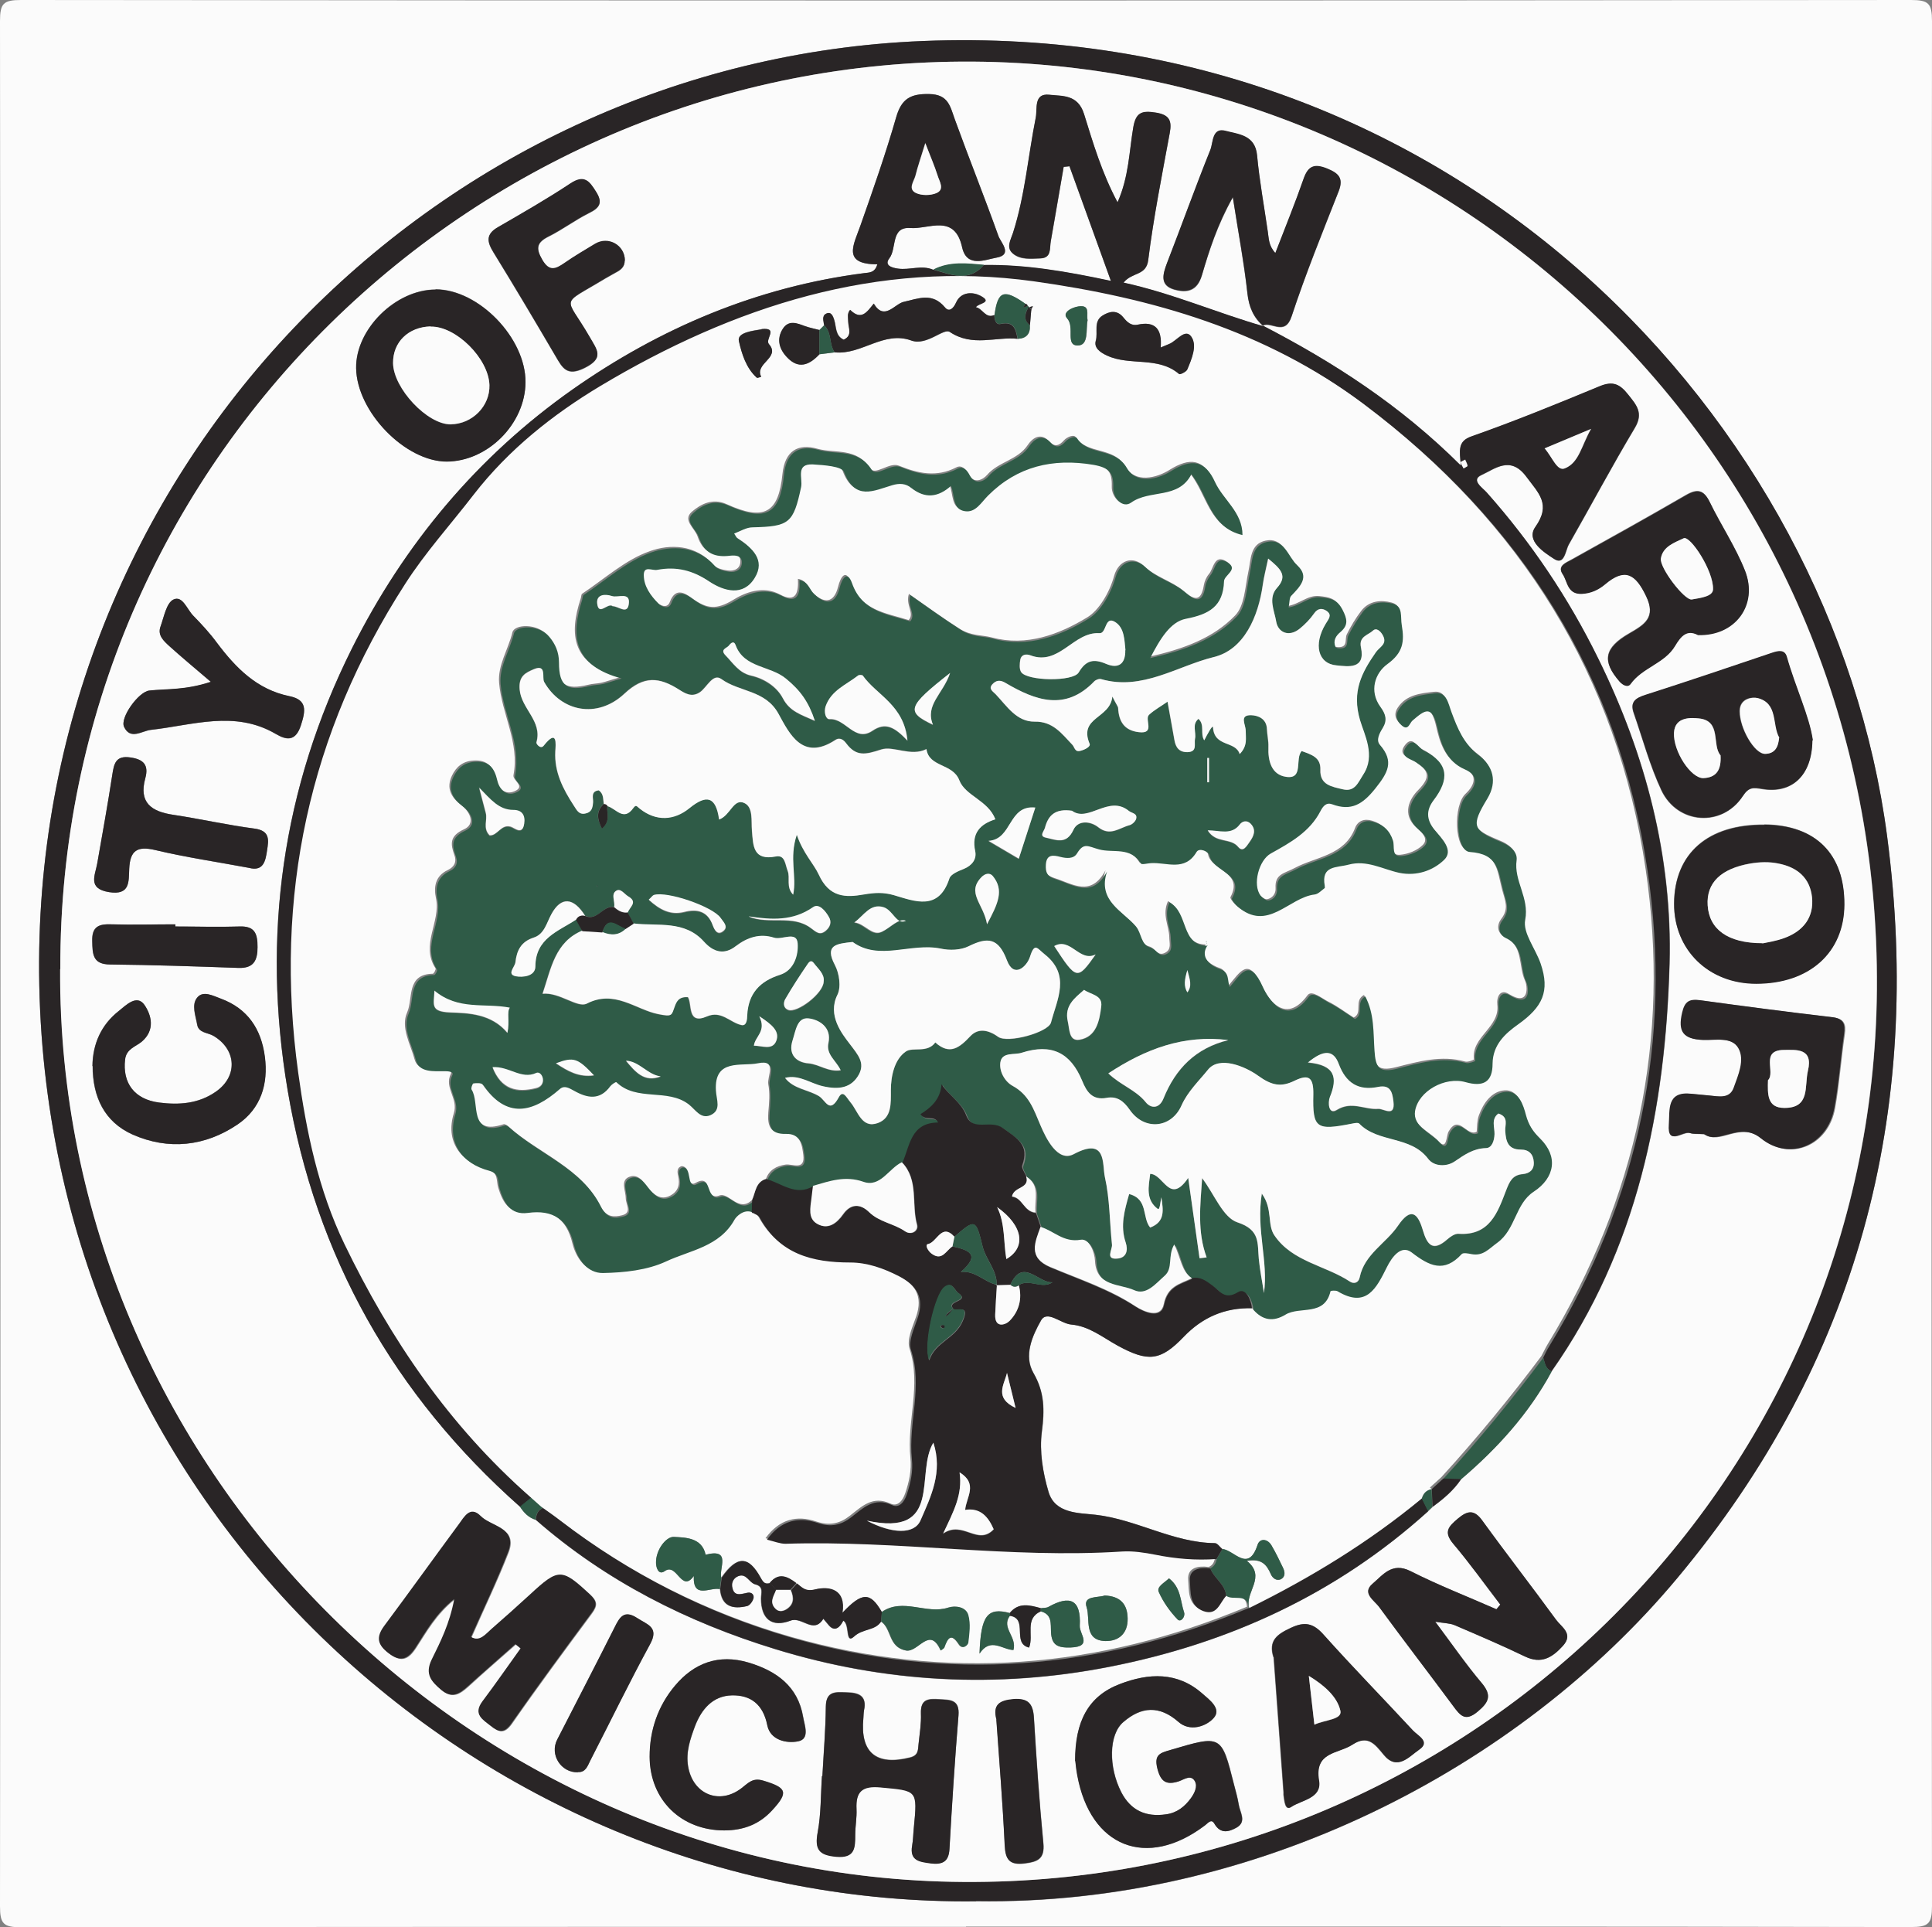 <?xml version="1.0" encoding="UTF-8"?><svg xmlns="http://www.w3.org/2000/svg" viewBox="0 0 90 89.76"><rect x="0" y="0" width="90" height="89.76" fill="#808080" stroke="none"/><defs><style>.d{fill:#2f5b47;}.e{fill:#fbfbfb;}.f{fill:#292526;}</style></defs><g id="a"/><g id="b"><g id="c"><g><path class="e" d="M45,89.74c-14.67,0-29.35,0-44.02,.02-.82,0-.98-.16-.98-.98C.03,59.51,.03,30.25,0,.98,0,.16,.16,0,.98,0,30.33,.03,59.67,.03,89.02,0c.82,0,.98,.16,.98,.98-.03,29.26-.03,58.53,0,87.79,0,.82-.16,.98-.98,.98-14.67-.03-29.35-.02-44.02-.02Zm.47-1.19c13.02,.21,25.28-6.2,32.66-15.04,8.41-10.06,11.47-21.67,9.78-34.55C85.36,19.59,67.82,.92,42.99,1.91,20.19,2.83,1.34,22,1.83,45.89c.5,24.69,20.93,42.93,43.64,42.66Z"/><path class="f" d="M45.47,88.55c-22.7,.27-43.13-17.97-43.64-42.66C1.34,22,20.19,2.83,42.99,1.91c24.83-1,42.38,17.68,44.92,37.04,1.69,12.89-1.37,24.49-9.78,34.55-7.38,8.84-19.64,15.25-32.66,15.04ZM2.81,45.14c-.13,23.04,18.99,42.36,42.08,42.51,23.3,.15,42.37-18.48,42.55-41.57,.19-24.35-19.24-43.05-42.1-43.21C22.26,2.71,2.73,21.47,2.81,45.14Z"/><path class="e" d="M2.81,45.14C2.73,21.47,22.26,2.71,45.33,2.87c22.86,.16,42.29,18.86,42.1,43.21-.18,23.09-19.24,41.73-42.55,41.57-23.09-.15-42.21-19.47-42.08-42.51Zm63.92,25.05c.51-.37,.98-.77,1.34-1.3,1.68-1.44,3.15-3.05,4.21-5.01,4.01-5.7,5.31-12.23,5.5-18.99,.14-4.97-1.11-9.73-3.32-14.21-1.38-2.81-3.11-5.39-5.19-7.73-.19-.22-.77-.58-.25-.82,.62-.28,1.35-.93,2.09,.08,.57,.77,1.17,1.28,.42,2.34-.46,.64,.4,1.18,.86,1.48,.5,.33,.54-.38,.7-.67,1.03-1.8,2-3.64,3.07-5.42,.42-.7,.08-1.07-.31-1.56-.38-.48-.7-.64-1.31-.39-1.98,.82-3.96,1.63-5.98,2.34-.66,.23-.56,.64-.5,1.36-2.83-2.82-5.93-4.81-9.23-6.52,.42-.19,1.03,.51,1.34-.43,.65-1.97,1.43-3.89,2.19-5.82,.24-.61,0-.84-.55-1.06-.58-.23-.87-.12-1.08,.47-.4,1.15-.86,2.27-1.32,3.47-.32-.35-.3-.68-.35-.99-.17-1.19-.39-2.37-.5-3.56-.09-.96-.87-.98-1.47-1.14-.64-.17-.57,.54-.71,.89-.7,1.74-1.33,3.5-2.01,5.25-.2,.53-.37,1.05,.34,1.25,.56,.15,1.06,.1,1.28-.67,.34-1.15,.71-2.31,1.44-3.63,.26,1.68,.52,3.07,.68,4.48,.07,.63,.28,1.12,.74,1.52-2.16-.62-4.23-1.53-6.51-2.03,.4-.51,1.06-.31,1.15-1.06,.24-1.98,.64-3.94,1-5.9,.11-.58,0-.86-.66-.96-.65-.1-.92,0-1.04,.7-.19,1.11-.2,2.28-.73,3.48-.74-1.39-1.14-2.77-1.56-4.11-.29-.93-1.02-.83-1.62-.9-.73-.08-.55,.65-.63,1.06-.35,1.79-.5,3.63-1.06,5.37-.11,.35-.34,.69,0,.97,.35,.3,.83,.24,1.27,.22,.54-.02,.43-.48,.49-.8,.21-1.15,.4-2.31,.6-3.46l.27-.03,1.93,5.34c-2.1-.45-3.99-.77-5.92-.74-.8-.07-1.6-.17-2.36,.22-.54-.24-1.1,.02-1.64-.06-.3-.04-.65-.16-.4-.48,.35-.47,.05-1.48,.98-1.41,.85,.06,2.06-.69,2.41,.9,.21,.97,1.07,.57,1.6,.48,.78-.13,.19-.71,.09-1.01-.65-1.82-1.37-3.61-2.03-5.43-.22-.61-.3-1.16-1.2-1.18-.87-.01-1.29,.22-1.53,1.07-.49,1.7-1.08,3.38-1.67,5.06-.32,.89-.87,1.81,.79,1.8-.11,.4-.38,.38-.61,.41-4.99,.65-9.52,2.56-13.59,5.42-4.43,3.12-7.84,7.2-10.27,12.05-3.26,6.52-4.22,13.41-3,20.59,1.31,7.74,4.96,14.2,10.83,19.4,.18,.28,.4,.51,.73,.61,3.27,2.86,7.07,4.77,11.18,6.03,5.09,1.56,10.29,1.84,15.52,.82,5.58-1.09,10.61-3.4,14.87-7.25l.2-.19Zm-42.71,6.39l.26,.21c-.59,.82-1.17,1.66-1.78,2.47-.45,.6,.01,.84,.39,1.14,.36,.29,.62,.37,.96-.11,1.21-1.74,2.47-3.44,3.73-5.14,.26-.36,.27-.56-.08-.88-1.31-1.21-1.44-1.22-2.78,.01-.59,.54-1.18,1.07-1.79,1.6-.29,.25-.56,.62-.96,.38,.58-1.33,1.21-2.62,1.73-3.96,.44-1.15-.8-1.18-1.29-1.68-.48-.49-.76,.05-1.01,.39-1.16,1.57-2.3,3.17-3.47,4.73-.4,.54-.31,.88,.21,1.28,.57,.43,.9,.27,1.25-.27,.49-.75,.92-1.55,1.8-2.26-.21,1.14-.64,1.98-1.05,2.82-.34,.68-.02,1.02,.44,1.41,.5,.42,.85,.19,1.24-.16,.73-.67,1.48-1.32,2.22-1.97Zm60.42-42.09c-.16-1.12-.81-2.47-1.21-3.88-.1-.35-.39-.29-.69-.19-1.96,.67-3.92,1.33-5.9,1.96-.47,.15-.72,.33-.54,.84,.42,1.2,.75,2.45,1.29,3.6,.76,1.59,2.83,1.73,3.79,.27,.29-.44,.49-.4,.92-.33,1.35,.22,2.3-.6,2.32-2.26Zm-14.55,40.24l-.18,.22c-1.34-.59-2.7-1.12-4.01-1.78-.86-.43-1.28,.19-1.76,.59-.52,.44,.08,.78,.31,1.09,1.13,1.55,2.3,3.06,3.44,4.6,.31,.42,.55,.75,1.13,.28,.53-.44,.7-.75,.2-1.35-.72-.86-1.36-1.79-2.16-2.85,.45,.08,.69,.07,.9,.16,1.1,.47,2.2,.94,3.28,1.46,.77,.37,1.28,.04,1.77-.5,.51-.56-.07-.87-.32-1.21-1.13-1.55-2.3-3.06-3.43-4.61-.39-.54-.7-.48-1.15-.1-.42,.35-.68,.61-.22,1.16,.77,.91,1.46,1.89,2.19,2.83Zm-19.79,7.29s.03,.35,.09,.66c.62,3.35,3.23,4.38,5.93,2.35,.16-.12,.31-.35,.46-.09,.29,.5,.68,.37,1.03,.18,.49-.28,.16-.71,.1-1.08-.05-.32-.14-.62-.22-.93-.58-2.32-.58-2.31-2.95-1.61-.47,.14-.78,.21-.62,.86,.16,.64,.43,.79,1.01,.6,.24-.08,.56-.32,.74,0,.14,.24,0,.54-.18,.78-.29,.4-.65,.69-1.16,.76-.94,.14-1.65-.18-2.09-1.03-.6-1.17-.59-2.69,.1-3.27,.83-.71,1.68-.78,2.57,0,.52,.46,1.27,.22,1.63-.18,.39-.44-.2-.86-.53-1.15-1.16-1.02-2.5-.95-3.83-.44-1.49,.57-2.1,1.75-2.09,3.58Zm29.32-29.19c.7,.52,1.65-.61,2.64,.19,1.36,1.1,3.12,.33,3.43-1.41,.2-1.13,.28-2.29,.45-3.43,.07-.48-.02-.74-.57-.8-2.06-.24-4.11-.51-6.16-.79-.48-.06-.69,.06-.81,.58-.2,.89,.06,1.24,.97,1.27,.57,.02,1.34-.16,1.65,.39,.31,.55-.01,1.25-.22,1.84-.19,.53-.71,.4-1.14,.36-.28-.03-.56-.05-.83-.08-1.17-.13-1,.76-1.05,1.43-.08,1.02,.64,.28,.98,.4,.14,.05,.32,.03,.68,.05ZM20.29,13.48c-1.86,0-3.73,1.85-3.7,3.66,.03,2.03,2.29,4.35,4.22,4.35,1.91,0,3.65-1.75,3.67-3.69,.01-2.06-2.18-4.33-4.19-4.33Zm58.79,16.08c1.74,.06,2.83-1.4,2.2-3-.44-1.11-1.11-2.12-1.64-3.19-.28-.57-.57-.63-1.11-.32-1.76,1.02-3.54,2.01-5.32,3-.28,.16-.68,.3-.42,.68,.23,.34,.21,.95,.89,.91,.44-.02,.78-.19,1.08-.44,.93-.79,1.42-.47,1.91,.54,.49,1.01-.07,1.34-.78,1.75-1.17,.67-1.28,1.29-.45,2.24,.14,.16,.38,.29,.51,.11,.55-.77,1.59-.96,2.07-1.77,.28-.47,.54-.77,1.05-.52Zm3.12,8.84c-2.64-.03-4.2,1.34-4.22,3.67-.01,2.15,1.6,3.73,3.82,3.73,2.49,0,4.1-1.45,4.11-3.69,.01-2.35-1.33-3.69-3.72-3.72Zm-43.89,44.31h-.02c-.06,.88-.04,1.77-.2,2.62-.15,.8,.07,1.05,.86,1.13,.88,.08,.88-.42,.89-1.02,0-.4,.08-.8,.06-1.2-.04-.82,.26-1.09,1.12-1.01,1.72,.16,1.73,.11,1.55,1.88-.03,.28-.03,.56-.08,.84-.12,.72,.39,.76,.87,.82,.51,.07,.83-.05,.87-.67,.11-2.07,.25-4.15,.42-6.22,.06-.75-.39-.72-.9-.75-.5-.03-.87-.02-.85,.65,.02,.48-.06,.96-.11,1.43-.03,.26,0,.53-.39,.63-1.58,.4-2.34-.22-2.18-1.84,.01-.12,0-.24,.03-.36,.15-.68-.25-.82-.81-.83-.49-.01-.96-.09-.97,.66-.01,1.08-.11,2.15-.16,3.23ZM4.31,49.65c0,1.43,.54,2.6,1.86,3.19,1.68,.74,3.38,.56,4.89-.47,1.07-.73,1.44-1.87,1.27-3.16-.17-1.28-.81-2.23-2.05-2.7-.36-.13-.82-.39-1.1-.05-.28,.34-.07,.85,0,1.27,.07,.38,.49,.36,.75,.51,1.09,.64,1.16,1.9,.11,2.61-.8,.55-1.71,.62-2.64,.5-1.14-.15-1.71-.9-1.58-2.01,.06-.49,.49-.59,.77-.82,.65-.55,.46-1.25,.13-1.72-.36-.51-.87,.03-1.2,.29-.81,.64-1.2,1.52-1.22,2.56Zm55.01,27.53c.15,2.07,.31,4.18,.46,6.29,0,.04,0,.08,0,.12,.04,.25,.06,.77,.35,.57,.49-.33,1.44-.4,1.3-1.23-.22-1.35,.9-1.24,1.55-1.67,.72-.48,1.06-.02,1.46,.46,.63,.78,1.19,.08,1.64-.22,.56-.38-.05-.66-.28-.91-1.38-1.49-2.8-2.94-4.16-4.46-.48-.54-.88-.62-1.53-.31-.62,.29-1.04,.58-.8,1.36Zm-25.59,8.07c.94,0,1.66-.3,2.24-.93,.78-.85,.69-1.06-.41-1.39-.51-.15-.7,.12-1.02,.36-1.04,.79-2.27,.26-2.48-1.03-.11-.66,.1-1.26,.32-1.86,.3-.79,.83-1.42,1.72-1.44,.88-.02,1.45,.43,1.65,1.39,.14,.7,.89,.86,1.44,.75,.56-.11,.29-.76,.23-1.13-.24-1.43-1.24-2.15-2.55-2.54-1.39-.41-2.54,.03-3.42,1.08-.79,.94-1.19,2.07-1.18,3.31,.01,2.01,1.47,3.43,3.48,3.43ZM29.11,12.14c0-.7-.77-1.13-1.39-.77-.48,.29-.96,.57-1.42,.89-.41,.29-.7,.43-1.04-.15-.32-.55-.24-.82,.31-1.09,.64-.32,1.22-.76,1.86-1.08,.49-.24,.67-.47,.34-.99-.31-.5-.56-.82-1.2-.39-1.1,.73-2.24,1.38-3.38,2.04-.57,.33-.51,.67-.2,1.17,.98,1.6,1.94,3.21,2.89,4.83,.32,.54,.52,.96,1.35,.55,.93-.46,.59-.84,.24-1.44-1.14-1.98-1.44-1.42,.71-2.72,.2-.12,.42-.23,.62-.35,.18-.11,.3-.26,.3-.48ZM9.83,31.76c-1.22,.4-2.06,.32-2.88,.41-.5,.06-1.37,1.26-1.17,1.69,.29,.62,.83,.19,1.24,.14,1.96-.22,3.91-.94,5.83,.19,.51,.3,.92,.35,1.17-.41,.22-.68,.3-1.17-.54-1.35-1.51-.31-2.49-1.31-3.37-2.48-.33-.45-.71-.86-1.1-1.26-.29-.3-.5-.97-.93-.76-.33,.16-.44,.8-.6,1.25-.15,.41,.15,.68,.41,.92,.56,.5,1.14,.98,1.94,1.67Zm1.77,8.66c.67,.17,.77-.32,.84-.81,.07-.49,.14-.93-.59-1.02-1.26-.17-2.51-.45-3.77-.64-1.02-.15-1.62-.57-1.31-1.71,.16-.59-.06-.87-.68-.96-.7-.11-.78,.29-.86,.81-.21,1.38-.46,2.75-.7,4.12-.1,.56-.46,1.17,.55,1.34,1,.16,.91-.51,.94-1.09,.04-.84,.36-1.07,1.21-.87,1.43,.34,2.89,.56,4.37,.83Zm15.32,42.12c.36,.02,.45-.28,.57-.52,.93-1.81,1.81-3.64,2.79-5.43,.44-.8-.12-.92-.59-1.22-.61-.4-.82-.06-1.06,.43-.88,1.75-1.78,3.48-2.67,5.22-.36,.7,.17,1.55,.96,1.53ZM8.16,43.15v-.1c-1,0-2,.02-2.99,0-.57-.02-.9,.1-.88,.78,.02,.61,.02,1.08,.84,1.09,2,.02,3.99,.09,5.98,.16,.7,.02,.88-.33,.88-.97,0-.62-.12-.99-.85-.96-1,.04-2,0-2.99,0Zm38.26,36.95c.13,1.94,.29,3.89,.39,5.85,.03,.67,.22,.93,.92,.85,.6-.08,.95-.2,.88-.94-.19-1.95-.32-3.9-.44-5.85-.04-.64-.26-.92-.95-.86-.66,.05-.99,.26-.79,.97Z"/><path class="f" d="M24.23,70.18c-5.87-5.2-9.52-11.65-10.83-19.4-1.21-7.18-.26-14.07,3-20.59,2.43-4.85,5.84-8.93,10.27-12.05,4.07-2.86,8.59-4.78,13.59-5.42,.22-.03,.49,0,.61-.41-1.66,0-1.1-.91-.79-1.8,.59-1.67,1.18-3.35,1.67-5.06,.25-.85,.67-1.09,1.53-1.07,.9,.01,.98,.57,1.2,1.18,.66,1.82,1.38,3.61,2.03,5.43,.11,.3,.69,.87-.09,1.01-.52,.09-1.38,.49-1.6-.48-.35-1.59-1.56-.83-2.41-.9-.93-.07-.62,.95-.98,1.41-.25,.33,.11,.44,.4,.48,.55,.08,1.1-.18,1.64,.05,.82,.22,1.65,.62,2.36-.22,1.92-.03,3.82,.29,5.92,.74l-1.93-5.34-.27,.03c-.2,1.15-.4,2.31-.6,3.46-.06,.32,.05,.79-.49,.8-.43,.01-.91,.07-1.27-.22-.34-.28-.11-.63,0-.97,.56-1.75,.7-3.58,1.06-5.37,.08-.4-.11-1.14,.63-1.06,.6,.07,1.33-.03,1.62,.9,.42,1.35,.82,2.72,1.56,4.11,.53-1.2,.54-2.36,.73-3.48,.12-.71,.4-.8,1.04-.7,.65,.1,.77,.38,.66,.96-.36,1.96-.75,3.92-1,5.9-.09,.76-.75,.56-1.15,1.06,2.28,.5,4.35,1.41,6.51,2.03l-.03-.03c3.3,1.71,6.4,3.7,9.23,6.52-.06-.71-.16-1.13,.5-1.36,2.02-.71,4-1.52,5.98-2.34,.61-.25,.93-.09,1.31,.39,.39,.49,.73,.86,.31,1.56-1.06,1.78-2.04,3.61-3.07,5.42-.17,.29-.2,1.01-.7,.67-.46-.3-1.31-.84-.86-1.48,.75-1.06,.15-1.57-.42-2.34-.74-1-1.47-.36-2.09-.08-.52,.23,.06,.6,.25,.82,2.08,2.34,3.81,4.92,5.19,7.73,2.21,4.48,3.45,9.24,3.32,14.21-.19,6.77-1.49,13.3-5.5,18.99-.28-.12-.31-.4-.38-.64,.09-.18,.17-.36,.28-.53,4.17-6.84,5.75-14.25,4.58-22.15-1.33-9.02-5.82-16.16-13.12-21.65-4.6-3.46-9.9-4.97-15.39-5.73-7.29-1.02-14,1.18-20.19,4.88-2.2,1.31-4.26,2.94-5.89,5.05-1.07,1.38-2.26,2.7-3.2,4.17-4.48,6.95-6.12,14.55-4.98,22.75,.38,2.76,.94,5.48,2.15,7.98,2.14,4.44,4.89,8.47,8.63,11.76l-.52,.42ZM43.1,6.65c-.21,.69-.35,1.1-.46,1.52-.07,.28-.38,.64,.04,.82,.26,.12,.65,.12,.92,0,.43-.17,.15-.55,.07-.82-.13-.44-.32-.87-.58-1.53Zm28.87,14.22c.35,.42,.58,1.08,.93,.94,.67-.26,.78-1.06,1.23-1.84l-2.15,.9Zm-3.78,.94c.08-.05,.19-.1,.18-.12-.02-.1-.07-.19-.11-.29-.07,.04-.21,.1-.21,.12,.02,.1,.09,.19,.14,.29Z"/><path class="f" d="M24.01,76.57c-.74,.66-1.49,1.31-2.22,1.97-.39,.35-.74,.58-1.24,.16-.46-.39-.77-.73-.44-1.41,.41-.83,.84-1.68,1.05-2.82-.88,.7-1.31,1.51-1.8,2.26-.35,.53-.69,.7-1.25,.27-.52-.39-.61-.74-.21-1.28,1.17-1.57,2.31-3.16,3.47-4.73,.25-.34,.53-.88,1.01-.39,.49,.5,1.73,.53,1.29,1.68-.52,1.34-1.14,2.63-1.73,3.96,.41,.24,.67-.13,.96-.38,.6-.52,1.2-1.06,1.79-1.6,1.34-1.24,1.47-1.22,2.78-.01,.35,.33,.35,.53,.08,.88-1.26,1.7-2.52,3.41-3.73,5.14-.34,.48-.6,.4-.96,.11-.38-.3-.83-.54-.39-1.14,.61-.81,1.19-1.65,1.78-2.47l-.26-.21Z"/><path class="f" d="M84.43,34.48c-.02,1.66-.97,2.48-2.32,2.26-.43-.07-.64-.1-.92,.33-.96,1.46-3.04,1.32-3.79-.27-.54-1.15-.87-2.39-1.29-3.6-.18-.51,.07-.69,.54-.84,1.97-.63,3.94-1.3,5.9-1.96,.3-.1,.59-.16,.69,.19,.4,1.42,1.05,2.76,1.21,3.88Zm-4.28,.7c-.41-.47,.07-1.62-1.01-1.72-.32-.03-1.12-.1-1.16,.67-.04,.87,.8,2.14,1.38,2.11,.59-.03,.83-.38,.79-1.06Zm2.72-.82c-.35-.59-.04-1.61-1.02-1.85-.23-.06-.82,0-.82,.61,0,.79,.69,2,1.18,1.99,.44,0,.62-.28,.65-.75Z"/><path class="f" d="M69.88,74.72c-.72-.95-1.42-1.92-2.19-2.83-.46-.55-.2-.8,.22-1.16,.45-.38,.77-.44,1.15,.1,1.12,1.55,2.3,3.06,3.43,4.61,.25,.34,.82,.65,.32,1.21-.49,.54-1,.87-1.77,.5-1.08-.52-2.18-.99-3.28-1.46-.21-.09-.46-.09-.9-.16,.79,1.06,1.43,1.99,2.16,2.85,.5,.59,.33,.91-.2,1.35-.58,.48-.81,.15-1.13-.28-1.14-1.54-2.31-3.06-3.44-4.6-.22-.31-.83-.65-.31-1.09,.47-.4,.9-1.02,1.76-.59,1.3,.66,2.67,1.19,4.01,1.78l.18-.22Z"/><path class="f" d="M66.53,70.38c-4.26,3.85-9.28,6.16-14.87,7.25-5.23,1.02-10.43,.74-15.52-.82-4.12-1.26-7.91-3.17-11.18-6.03,.02-.24,.09-.45,.34-.55,.29,.21,.58,.41,.87,.63,3.23,2.48,6.81,4.29,10.72,5.42,7.26,2.09,14.35,1.51,21.29-1.39h.02c2.87-1.41,5.58-3.07,8.04-5.11l.29,.58Z"/><path class="f" d="M58.85,15.18c-.46-.4-.67-.89-.74-1.52-.15-1.41-.42-2.81-.68-4.48-.74,1.31-1.1,2.48-1.44,3.63-.23,.76-.73,.82-1.28,.67-.7-.2-.54-.72-.34-1.25,.68-1.75,1.31-3.51,2.01-5.25,.14-.34,.07-1.06,.71-.89,.59,.16,1.38,.18,1.47,1.14,.11,1.19,.33,2.37,.5,3.56,.05,.31,.03,.64,.35,.99,.46-1.19,.92-2.32,1.32-3.47,.21-.59,.5-.7,1.08-.47,.54,.22,.79,.44,.55,1.06-.76,1.93-1.54,3.85-2.19,5.82-.31,.94-.92,.24-1.34,.43l.03,.03Z"/><path class="f" d="M50.08,82.01c0-1.83,.61-3.02,2.09-3.58,1.33-.51,2.67-.58,3.83,.44,.33,.29,.93,.72,.53,1.15-.36,.4-1.11,.64-1.63,.18-.9-.79-1.74-.72-2.57,0-.69,.58-.7,2.1-.1,3.27,.44,.85,1.15,1.17,2.09,1.03,.51-.07,.87-.36,1.16-.76,.17-.24,.31-.54,.18-.78-.18-.33-.5-.09-.74,0-.58,.19-.85,.04-1.01-.6-.16-.65,.14-.72,.62-.86,2.37-.7,2.36-.71,2.95,1.61,.08,.31,.17,.62,.22,.93,.05,.37,.39,.8-.1,1.08-.34,.19-.74,.32-1.03-.18-.15-.26-.3-.02-.46,.09-2.7,2.03-5.32,1-5.93-2.35-.06-.31-.08-.63-.09-.66Z"/><path class="f" d="M79.4,52.82c-.36-.02-.53,0-.68-.05-.33-.12-1.06,.63-.98-.4,.05-.67-.12-1.56,1.05-1.43,.28,.03,.55,.05,.83,.08,.43,.04,.95,.17,1.14-.36,.21-.59,.53-1.29,.22-1.84-.31-.55-1.09-.37-1.65-.39-.92-.03-1.18-.38-.97-1.27,.12-.52,.33-.64,.81-.58,2.05,.28,4.1,.55,6.16,.79,.55,.06,.64,.32,.57,.8-.16,1.14-.24,2.3-.45,3.43-.31,1.73-2.07,2.51-3.43,1.41-.99-.8-1.94,.32-2.64-.19Zm2.96-2.51c-.02,.66-.04,1.29,.76,1.29,1.23,0,.93-1.02,1.1-1.73,.26-1.07-.56-.98-1.12-.97-1.12,.01-.38,1.04-.74,1.41Z"/><path class="f" d="M20.29,13.48c2.01,0,4.21,2.27,4.19,4.33-.01,1.93-1.76,3.68-3.67,3.69-1.93,0-4.19-2.32-4.22-4.35-.03-1.81,1.84-3.66,3.7-3.66Zm-.23,1.73c-1.04,.03-1.76,.74-1.75,1.71,.01,1.17,1.6,2.86,2.68,2.85,1.01-.01,1.84-.85,1.81-1.83-.04-1.24-1.57-2.76-2.74-2.72Z"/><path class="f" d="M79.08,29.57c-.5-.25-.77,.05-1.05,.52-.48,.81-1.52,1-2.07,1.77-.13,.18-.37,.05-.51-.11-.83-.95-.72-1.56,.45-2.24,.71-.41,1.27-.74,.78-1.75-.49-1.02-.98-1.33-1.91-.54-.3,.25-.65,.42-1.08,.44-.68,.03-.66-.57-.89-.91-.26-.38,.13-.53,.42-.68,1.78-.99,3.56-1.98,5.32-3,.54-.31,.83-.25,1.11,.32,.52,1.08,1.2,2.08,1.64,3.19,.63,1.6-.46,3.06-2.2,3Zm.72-2.12c.04-.86-1.07-2.53-1.37-2.38-.42,.2-.97,.38-1.06,.94-.07,.42,1.1,1.96,1.44,1.91,.45-.07,.98-.15,.99-.47Z"/><path class="f" d="M82.2,38.41c2.39,.02,3.73,1.37,3.72,3.72-.01,2.24-1.63,3.69-4.11,3.69-2.22,0-3.83-1.58-3.82-3.73,.01-2.34,1.58-3.7,4.22-3.67Zm-.1,5.52c.17-.04,.61-.1,1.02-.25,.88-.32,1.4-.96,1.29-1.91-.1-.89-.68-1.38-1.57-1.56-.45-.09-.87-.07-1.3,0-1.37,.24-2.05,.9-1.99,1.95,.07,1.11,.92,1.76,2.55,1.76Z"/><path class="f" d="M38.31,82.72c.06-1.08,.15-2.15,.16-3.23,.01-.76,.49-.67,.97-.66,.55,.01,.95,.15,.81,.83-.02,.12-.02,.24-.03,.36-.16,1.62,.6,2.24,2.18,1.84,.4-.1,.36-.37,.39-.63,.05-.48,.13-.96,.11-1.43-.02-.67,.35-.68,.85-.65,.51,.03,.96,0,.9,.75-.17,2.07-.3,4.14-.42,6.22-.03,.62-.36,.73-.87,.67-.48-.07-1-.1-.87-.82,.05-.27,.05-.56,.08-.84,.17-1.77,.17-1.72-1.55-1.88-.85-.08-1.16,.19-1.12,1.01,.02,.4-.06,.8-.06,1.2,0,.6,0,1.1-.89,1.02-.79-.07-1.01-.33-.86-1.13,.16-.86,.14-1.75,.2-2.63h.02Z"/><path class="f" d="M4.31,49.65c.01-1.04,.41-1.92,1.22-2.56,.33-.26,.84-.8,1.2-.29,.32,.47,.52,1.17-.13,1.72-.28,.23-.71,.33-.77,.82-.13,1.11,.44,1.86,1.58,2.01,.93,.12,1.84,.06,2.64-.5,1.04-.72,.98-1.97-.11-2.61-.26-.15-.68-.13-.75-.51-.07-.42-.28-.93,0-1.27,.28-.34,.74-.08,1.1,.05,1.25,.46,1.88,1.41,2.05,2.7,.17,1.28-.19,2.43-1.27,3.16-1.51,1.02-3.22,1.21-4.89,.47-1.32-.59-1.86-1.76-1.86-3.19Z"/><path class="f" d="M59.33,77.18c-.25-.78,.18-1.07,.8-1.36,.65-.31,1.05-.23,1.53,.31,1.35,1.51,2.78,2.97,4.16,4.46,.23,.25,.85,.53,.28,.91-.45,.31-1.01,1-1.64,.22-.4-.49-.73-.94-1.46-.46-.66,.43-1.78,.32-1.55,1.67,.14,.83-.81,.9-1.3,1.23-.29,.19-.31-.32-.35-.57,0-.04,0-.08,0-.12-.15-2.11-.31-4.21-.46-6.29Zm1.9,3.15c.5-.23,1.31-.23,1.21-.65-.15-.66-.75-1.19-1.47-1.62l.26,2.28Z"/><path class="f" d="M33.74,85.25c-2.01,0-3.47-1.42-3.48-3.43,0-1.24,.39-2.37,1.18-3.31,.89-1.06,2.03-1.49,3.42-1.08,1.31,.39,2.31,1.11,2.55,2.54,.06,.37,.33,1.02-.23,1.13-.54,.11-1.3-.05-1.44-.75-.19-.97-.77-1.41-1.65-1.39-.89,.02-1.42,.65-1.72,1.44-.22,.59-.43,1.2-.32,1.86,.21,1.29,1.44,1.82,2.48,1.03,.32-.24,.52-.51,1.02-.36,1.1,.33,1.2,.54,.41,1.39-.58,.63-1.31,.93-2.24,.93Z"/><path class="f" d="M29.1,12.14c0,.23-.12,.37-.3,.48-.21,.12-.42,.23-.62,.35-2.15,1.31-1.85,.74-.71,2.72,.35,.61,.69,.98-.24,1.44-.82,.41-1.03,0-1.35-.55-.95-1.62-1.9-3.23-2.89-4.83-.3-.49-.37-.84,.2-1.17,1.14-.66,2.28-1.31,3.38-2.04,.65-.43,.89-.11,1.2,.39,.33,.52,.15,.75-.34,.99-.64,.32-1.22,.76-1.86,1.08-.56,.28-.63,.54-.31,1.09,.33,.57,.62,.44,1.04,.15,.46-.32,.94-.6,1.42-.89,.62-.37,1.38,.06,1.39,.77Z"/><path class="f" d="M9.83,31.76c-.8-.68-1.38-1.16-1.94-1.67-.26-.24-.57-.5-.41-.92,.16-.44,.27-1.09,.6-1.25,.43-.2,.63,.47,.93,.76,.39,.4,.77,.81,1.1,1.26,.88,1.17,1.86,2.17,3.37,2.48,.84,.17,.76,.67,.54,1.35-.24,.76-.66,.71-1.17,.41-1.92-1.12-3.88-.4-5.83-.19-.41,.05-.95,.48-1.24-.14-.2-.42,.67-1.63,1.17-1.69,.82-.09,1.67-.01,2.88-.41Z"/><path class="f" d="M11.6,40.42c-1.48-.28-2.94-.49-4.37-.83-.85-.2-1.17,.03-1.21,.87-.03,.58,.06,1.25-.94,1.09-1.01-.16-.65-.77-.55-1.34,.24-1.37,.49-2.75,.7-4.12,.08-.53,.16-.92,.86-.81,.62,.09,.84,.37,.68,.96-.32,1.15,.28,1.56,1.31,1.71,1.26,.19,2.51,.48,3.77,.64,.74,.1,.67,.53,.59,1.02-.07,.49-.17,.99-.84,.81Z"/><path class="f" d="M26.92,82.54c-.79,.02-1.33-.82-.96-1.53,.89-1.74,1.79-3.47,2.67-5.22,.24-.49,.45-.83,1.06-.43,.47,.31,1.03,.42,.59,1.22-.97,1.79-1.86,3.62-2.79,5.43-.12,.24-.21,.54-.57,.52Z"/><path class="f" d="M8.16,43.15c1,0,2,.03,2.99,0,.73-.03,.85,.34,.85,.96,0,.63-.19,.99-.88,.97-1.99-.07-3.99-.14-5.98-.16-.82,0-.83-.47-.84-1.09-.02-.68,.31-.8,.88-.78,1,.03,1.99,0,2.99,0v.1Z"/><path class="f" d="M46.42,80.1c-.19-.71,.13-.91,.79-.97,.69-.05,.91,.22,.95,.86,.12,1.95,.25,3.91,.44,5.85,.07,.74-.28,.87-.88,.94-.7,.09-.89-.18-.92-.85-.09-1.95-.25-3.91-.39-5.85Z"/><path class="d" d="M71.89,63.24c.08,.24,.11,.51,.39,.64-1.06,1.96-2.53,3.58-4.21,5.01-.28,0-.55-.02-.83-.02,1.65-1.8,3.19-3.68,4.65-5.63Z"/><path class="d" d="M45.84,12.33c-.72,.84-1.55,.45-2.36,.22,.76-.39,1.56-.29,2.36-.22Z"/><path class="f" d="M67.24,68.86c.28,0,.55,.02,.83,.02-.35,.53-.83,.93-1.34,1.3-.01-.28-.02-.56-.03-.83l.54-.49Z"/><path class="d" d="M25.29,70.23c-.25,.1-.32,.31-.34,.55-.33-.1-.55-.33-.73-.61,.17-.14,.35-.28,.52-.42l.54,.48Z"/><path class="d" d="M66.69,69.35c.01,.28,.02,.56,.03,.83l-.2,.19c-.1-.2-.2-.39-.29-.58,.07-.23,.21-.39,.46-.44Z"/><path class="e" d="M66.69,69.35c-.25,.05-.39,.2-.46,.44-2.47,2.04-5.18,3.69-8.04,5.1-.21-.74,.83-1.44-.11-2.19,.7-.12,.93,.19,1.12,.62,.08,.18,.27,.34,.48,.23,.2-.11,.19-.33,.09-.52-.17-.35-.34-.71-.54-1.05-.19-.31-.54-.34-.65-.02-.43,1.31-1.08,.24-1.63,.19-.12-.1-.23-.28-.35-.28-1.95-.02-3.64-1.1-5.55-1.32-.8-.09-1.9-.05-2.2-1.07-.27-.89-.43-1.89-.31-2.8,.13-1,.13-1.83-.39-2.73-.47-.81-.05-1.75,.35-2.45,.28-.5,.92,.14,1.41,.19,.83,.07,1.46,.6,2.16,.98,1.41,.78,1.99,.72,3.07-.4,.88-.92,1.92-1.38,3.19-1.34,.43,.5,.93,.57,1.49,.23,.67-.41,1.82,.11,2.1-1.09,0-.03,.25-.05,.33,0,1.36,.81,1.81-.15,2.3-1.13,.22-.45,.65-1.07,1.15-.68,.83,.64,1.51,.96,2.33,.08,.07-.08,.31-.03,.46,0,.54,.1,.81-.25,1.2-.53,.87-.63,.84-1.81,1.7-2.38,.99-.65,1.14-1.65,.3-2.46-.34-.33-.53-.65-.66-1.09-.14-.5-.34-1.13-.93-1.1-.61,.04-1,.59-1.21,1.17-.09,.25-.08,.55-.1,.76-.47,.25-.83-.85-1.31-.01-.12,.22-.07,.9-.47,.45-.41-.46-1.28-.75-1.15-1.48,.16-.93,1.4-1.61,2.35-1.34,.85,.24,1.26-.02,1.26-.86,0-.89,.59-1.41,1.19-1.83,1.15-.81,1.5-1.54,1.05-2.83-.24-.69-.84-1.43-.72-2.04,.2-1.03-.53-1.81-.4-2.78,.06-.41-.34-.69-.74-.85-1.32-.54-1.39-.74-.62-2.02,.48-.8,.25-1.52-.39-2-.71-.53-.99-1.26-1.28-2.01-.16-.42-.22-.96-.77-.89-.61,.07-1.28,.13-1.68,.74-.18,.27-.13,.52,.11,.74,.33,.3,.38-.09,.52-.21,.56-.48,.91-.77,1.16,.33,.16,.7,.39,1.57,1.27,1.94,.66,.28,.58,.76,.1,1.21-.58,.54-.52,2.6,.14,2.64,1.34,.09,1.32,.87,1.56,1.81,.14,.53,.34,.89-.04,1.38-.2,.26-.21,.65,.16,.82,.89,.42,.63,1.37,.95,2.05,.12,.25,.22,1.23-.76,.62-.39-.24-.57,.13-.53,.5,.13,1.06-1.22,1.49-1.09,2.55,0,.02-.28,.14-.41,.1-1.1-.31-2.18,0-3.21,.26-.89,.23-1.02-.09-1.07-.83-.06-.84,0-1.72-.43-2.53-.49,.26-.04,.84-.48,1.05-.4-.25-.77-.54-1.18-.74-.31-.15-.77-.56-.97-.3-1.09,1.48-1.92,.02-2.14-.45-.62-1.37-1-.63-1.54,0-.14-.29,.02-.69-.48-.84-.15-.05-1.01-.42-.57-1.1,0-.04,0-.07,0-.1,0-.01-.01-.03-.02-.04l.04,.17c-1.29,0-.88-1.53-1.79-2.02-.29,.63,.05,1.15,.06,1.68,0,.27,.12,.57-.21,.73-.34,.17-.46-.23-.72-.3-.47-.12-.42-.67-.7-1-.6-.69-1.79-1.19-1.34-2.55-.68,1.27-1.53,.63-2.39,.36-.41-.13-.48-.33-.46-.68,.03-.49,.34-.45,.68-.36,.28,.07,.61,.1,.77-.16,.32-.53,.51-.33,1.03-.19,.67,.18,1.46-.14,1.95,.66,.04,.06,.3,0,.46-.02,.73-.05,1.57,.41,2.13-.52,.13-.22,.57-.01,.6,.15,.14,.79,1.68,.83,1.05,2.01-.03,.06,.14,.27,.25,.37,1.41,1.23,2.39-.41,3.6-.55,.17-.02,.32-.19,.47-.3,.02-.01,.02-.08,0-.11-.17-.95,.56-.83,1.11-.98,.86-.23,1.59,.21,2.36,.38,.83,.18,1.58-.1,2.09-.6,.47-.45-.11-.99-.45-1.41-.38-.46-.39-.91-.03-1.38,.72-.94,.72-1.7-.46-2.3-.29-.14-.46-.65-.81-.2-.38,.49,.24,.6,.44,.74,.63,.43,.82,.7,.17,1.36-.38,.38-.79,1.11-.07,1.75,.2,.18,.59,.5,.29,.8-.26,.26-.69,.43-1.06,.46-.49,.04-.31-.46-.4-.72-.15-.46-.45-.73-.91-.87-.37-.11-.67,.02-.79,.35-.49,1.28-1.83,1.33-2.8,1.85-.48,.26-.94,.27-.9,.94,.02,.26-.15,.47-.39,.52-.11,.02-.29-.12-.38-.23-.39-.51-.09-1.65,.48-1.96,.9-.5,1.82-1,2.31-1.97,.13-.25,.28-.42,.55-.32,.9,.33,1.42,0,2.01-.74,.58-.73,.89-1.24,.21-2.03-.19-.22-.02-.54,.13-.78,.22-.36,.15-.64-.1-.98-.55-.75-.24-1.59,.32-2,.73-.53,.8-1.04,.67-1.81-.07-.39,.07-.88-.41-1-.5-.13-1.05-.08-1.41,.39-.26,.34-.48,.71-.67,1.09-.11,.22,.07,.6-.38,.6-.08,0-.2-.02-.22-.07-.13-.29,.02-.52,.24-.7,.38-.32,.32-.6,.09-1.03-.25-.48-.54-.53-1.02-.58-.55-.05-.91,.38-1.49,.47,.05-.26,.04-.45,.12-.54,.4-.42,.87-.87,.29-1.41-.44-.4-.6-1.28-1.42-1.1-.73,.16-.67,.88-.8,1.46-.15,.69-.17,1.57-.61,2.02-1.02,1.06-2.41,1.57-4.03,1.93,.46-.88,.94-1.69,1.66-1.83,1.09-.22,1.73-.58,1.78-1.75,.01-.29,.69-.55,.17-.87-.56-.34-.58,.33-.8,.59-.12,.14-.21,.34-.24,.52-.13,.8-.45,.7-.95,.27-.55-.47-1.28-.63-1.84-1.16-.51-.49-1.18-.28-1.39,.46-.22,.8-.72,1.61-1.25,1.93-1.31,.8-2.83,1.37-4.44,.94-.48-.13-.97-.06-1.53-.42-.75-.48-1.53-1.04-2.34-1.61-.17,.52,.28,.9-.01,1.22-1.07-.34-2.24-.44-2.71-1.78-.21-.6-.46-.26-.58,.23-.19,.75-.63,.81-1.19,.27-.21-.21-.27-.58-.68-.64,.03,.61-.07,1.14-.83,.73-.81-.44-1.66-.08-2.19,.25-.76,.46-1.2,.42-1.86-.04-.28-.2-.8-.64-1.09,.14-.12,.32-.45,.16-.6,.01-.36-.36-.69-.8-.68-1.33,0-.45,.39-.2,.63-.24,.89-.17,1.65,.03,2.42,.54,.69,.46,1.58,.71,2.12-.17,.5-.83-.12-1.4-.8-1.83-.06-.04-.09-.13-.16-.23,.3-.1,.58-.28,.86-.29,1.71-.04,1.9-.19,2.26-1.88,.09-.41-.27-1.09,.55-1.05,.51,.02,1.35,.08,1.45,.35,.5,1.35,1.38,.87,2.24,.62,.34-.1,.63-.09,.9,.13,.64,.51,1.25,.43,1.84-.1,.19,.45,.06,1.09,.66,1.18,.5,.07,.74-.4,1.07-.73,1.36-1.35,3.01-1.75,4.91-1.43,.72,.12,.94,.36,.92,1.06-.02,.49,.44,.99,.83,.7,.88-.63,2.2-.14,2.81-1.32,.8,1.01,.88,2.48,2.38,2.83,0-1.07-.9-1.64-1.28-2.47-.46-1.01-1.09-1.11-2.06-.5-.59,.37-1.59,.63-2.05-.16-.56-.96-1.77-.54-2.32-1.38-.08-.12-.38-.01-.53,.15-.21,.24-.43,.35-.69,.06-.41-.45-.8-.14-1,.16-.47,.71-1.37,.78-1.9,1.4-.18,.21-.61,.46-.88-.05-.11-.21-.29-.44-.56-.3-.91,.47-1.77,.28-2.66-.08-.46-.19-1.11,.49-1.35,.12-.63-.98-1.63-.68-2.45-.91-.91-.26-1.52,.1-1.63,1.17-.18,1.84-.86,2.2-2.6,1.41-.66-.3-1.21,0-1.63,.36-.43,.39,.14,.75,.27,1.13,.26,.77,.76,.94,1.47,.85,.21-.03,.54-.02,.53,.32,0,.35-.29,.47-.59,.43-.23-.03-.52-.1-.66-.26-.84-.96-2.03-.98-2.97-.64-1.14,.4-2.11,1.29-3.15,1.98-.05,.03-.04,.15-.07,.23-.54,1.65-.44,3.05,1.84,3.66-.52,.15-.7,.22-.89,.26-.19,.04-.4,.04-.59,.09-1.06,.26-1.44,.01-1.44-1.09,0-.49-.18-.87-.45-1.2-.5-.59-1.56-.53-1.65-.15-.19,.79-.69,1.53-.62,2.35,.12,1.45,.96,2.78,.67,4.3-.05,.25,.59,.52,.05,.75-.46,.2-.78-.16-.87-.55-.14-.59-.38-.92-1.04-.88-.5,.03-.81,.29-1.01,.71-.27,.57-.04,1,.42,1.35,.45,.34,.68,.9,.15,1.14-.7,.32-.63,.7-.45,1.22,.12,.33-.04,.55-.31,.68-.6,.28-.66,.81-.55,1.32,.23,1.09-.74,2.17-.02,3.26,.03,.04-.08,.25-.13,.25-1.24,.02-.91,1.15-1.19,1.79-.32,.71,.15,1.48,.34,2.19,.15,.57,.83,.5,1.35,.5,.15,0,.43,.02,.34,.19-.32,.64,.36,1.13,.14,1.83-.4,1.29,.29,2.27,1.59,2.62,.5,.13,.38,.53,.48,.85,.2,.65,.5,1.22,1.31,1.11,1.17-.15,1.86,.3,2.14,1.46,.17,.7,.64,1.35,1.36,1.34,.99-.02,2.06-.13,2.94-.54,1.11-.51,2.5-.67,3.19-1.95,.08-.14,.42-.5,.8-.35,.13,.08,.31,.13,.37,.25,.92,1.7,2.45,2.08,4.22,2.09,.79,0,1.55,.27,2.27,.64,.83,.43,1.19,1,.87,1.94-.17,.49-.45,1.07-.31,1.5,.56,1.71-.14,3.4,.04,5.09,.06,.56-.06,1.11-.24,1.64-.12,.36-.36,.64-.68,.49-.85-.39-1.34,.13-1.91,.57-.46,.36-.94,.47-1.56,.26-.89-.3-1.71-.12-2.36,.78,.34,.08,.6,.2,.86,.19,5.24-.17,10.45,.69,15.69,.36,.51-.03,1.04,.05,1.54,.15,.95,.19,1.89,.27,2.85,.2-.03,.2-.1,.36-.3,.44-.48-.07-.99,.03-.95,.58,.04,.49-.04,1.18,.64,1.41,.64,.22,.75-.4,1.05-.71,.31,.25,.99-.16,1.05,.57-6.94,2.9-14.03,3.47-21.29,1.39-3.91-1.13-7.49-2.94-10.72-5.42-.28-.22-.58-.42-.87-.63l-.54-.48c-3.74-3.29-6.48-7.31-8.63-11.76-1.21-2.51-1.77-5.23-2.15-7.98-1.13-8.2,.5-15.8,4.98-22.75,.94-1.47,2.13-2.78,3.2-4.17,1.63-2.1,3.69-3.73,5.89-5.05,6.19-3.7,12.9-5.89,20.19-4.88,5.49,.77,10.79,2.27,15.39,5.73,7.3,5.49,11.79,12.63,13.12,21.65,1.17,7.9-.41,15.31-4.58,22.15-.1,.17-.18,.35-.28,.53-1.46,1.95-3.01,3.83-4.65,5.63l-.54,.49ZM47.87,14.25c-.01-.05-.04-.09-.1-.09-1-.71-1.29-.61-1.44,.51-.41,.19-.55-.3-.86-.36,.08-.19,.84-.21,.2-.54-.33-.17-.89-.21-1.13,.33-.12,.27-.32,.45-.51,.22-.59-.71-1.22-.42-1.93-.26-.43,.1-.9,.9-1.39,.08-.3,.36-.57,.82-1.1,.29-.15,.17-.1,.36-.09,.56,0,.29,.21,.64-.21,.83-.4-.18-.34-.59-.44-.91-.06-.2-.15-.41-.38-.3-.2,.1-.11,.35-.09,.54l-.22,.22c-.22-.06-.45-.1-.67-.18-.38-.13-.76-.3-1.04,.13-.3,.47-.16,.93,.19,1.31,.54,.59,1.05,.37,1.52-.13l.72-.09c1.24,.13,2.28-1.02,3.57-.55,.72,.26,1.5-.59,1.79-.4,1.06,.71,2.13,.21,3.17,.32,.4-.03,.58-.25,.55-.64,.02-.23,.04-.47,.06-.71l.09-.17-.15,.04,.1,.15-.14-.16-.06-.04Zm-.83,61.01c.88,.12,.07,1.29,.9,1.48,.22-.58-.23-1.34,.55-1.69,.53,.14,.45,.59,.47,.96,.03,.62,.32,.74,.92,.72,1.04-.04,.4-.62,.42-1.01,.06-1.23-.46-1.44-1.46-.88-.1,.05-.23,.04-.35,.06-.52-.14-1.03-.29-1.45,.22-1.03-.27-1.35,.11-1.41,1.89,.51-.78,1.07-.18,1.58-.17,.18-.61-.58-1.03-.17-1.59Zm-13.44-1.78c-.12-.44,.49-1.38-.73-1.07-.17-.82-.99-.8-1.48-.83-.36-.02-.85,.61-.83,1.22,0,.23,.12,.58,.41,.37,.57-.41,.77,1.04,1.35,.23-.05,1.1,.75,.51,1.21,.61,.07,.82,.59,.95,1.26,.79,.12-.03,.25-.21,.29-.35,.05-.18-.08-.3-.27-.27-.32,.06-.65,.19-.72-.29-.03-.21,.08-.4,.28-.48,.39-.16,.51,.3,.8,.38,.41,.11,.27,.4,.27,.66,0,.95,.5,1.37,1.37,1.03,.54-.2,1.07,.66,1.53-.09,.07,.09,.15,.17,.22,.26q.36,.48,.71-.17c.32,.17,.08,1.12,.5,.74,.41-.38,.98-.26,1.26-.7,.51,.33,.33,1.19,1.16,1.35,.57,.11,1.1-1.18,1.62,0,.06-.05,.15-.09,.17-.15,.15-.42,.31-.69,.67-.14,.18,.28,.42,.03,.44-.08,.05-.42,.12-.88,0-1.28-.11-.39-.6-.45-.92-.35-1.03,.34-2.12-.48-3.11,.21-.53-.94-.91-.94-1.83,.04,.17-1.09-.6-1.25-1.26-1.09-.48,.12-.63-.09-.88-.29-.41-.31-.82-.52-1.24-.01-.22,.06-.31,0-.43-.23-.58-1.06-1.11-1.05-1.83-.02ZM54.06,16.19c.07-.88-.28-1.24-1.06-1.07-.33,.07-.51-.14-.69-.35-.3-.36-.66-.26-.96-.07-.43,.27-.2,.78-.31,1.17-.09,.33,.21,.55,.52,.69,1.07,.49,2.38,.02,3.36,.86,.04,.04,.33-.1,.38-.21,.21-.5,.48-1.12,.18-1.54-.27-.38-.66,.19-1,.34-.07,.03-.14,.06-.43,.18Zm-2.6,58.12c-.31,.11-1.03,0-.84,.55,.18,.53-.16,1.54,.87,1.57,.62,.02,1.06-.35,1.04-1.05-.01-.66-.33-1.04-1.07-1.07ZM35.48,15.33c-.41,.07-1.16,.15-1.06,.55,.13,.58,.33,1.25,.83,1.7,.03,.03,.14-.03,.21-.04-.32-.62,.92-.88,.36-1.52-.2-.23,.47-.78-.34-.7Zm18.97,58.18c-.22,.21-.58,.39-.47,.63,.21,.47,.53,.91,.88,1.28,.15,.15,.36-.13,.3-.33-.18-.52-.14-1.16-.71-1.59Zm-3.78-58.6c-.07-.27,.15-.72-.42-.64-.33,.05-.78,.29-.53,.56,.37,.41-.11,1.26,.49,1.26,.53,0,.37-.75,.46-1.18Z"/><path class="e" d="M43.1,6.65c.25,.66,.44,1.09,.58,1.53,.08,.27,.35,.65-.07,.82-.27,.11-.66,.11-.92,0-.42-.19-.11-.55-.04-.82,.1-.42,.25-.83,.46-1.52Z"/><path class="e" d="M71.96,20.88l2.15-.9c-.45,.78-.55,1.58-1.23,1.84-.35,.13-.57-.53-.93-.94Z"/><path class="e" d="M68.18,21.82c-.05-.1-.12-.19-.14-.29,0-.02,.14-.08,.21-.12,.04,.1,.1,.19,.11,.29,0,.03-.11,.07-.18,.12Z"/><path class="e" d="M80.15,35.18c.04,.68-.19,1.03-.79,1.06-.58,.03-1.42-1.24-1.38-2.11,.04-.78,.84-.7,1.16-.67,1.07,.11,.59,1.25,1.01,1.72Z"/><path class="e" d="M82.88,34.36c-.04,.46-.21,.74-.65,.75-.5,0-1.19-1.2-1.18-1.99,0-.6,.6-.66,.82-.61,.98,.24,.67,1.26,1.02,1.85Z"/><path class="d" d="M56.38,73.04c.19-.08,.27-.25,.3-.44,.09-.15,.18-.3,.27-.46,.55,.06,1.2,1.12,1.63-.19,.1-.32,.46-.3,.65,.02,.2,.34,.37,.69,.54,1.05,.09,.19,.11,.41-.09,.52-.21,.11-.41-.05-.48-.23-.19-.43-.41-.74-1.12-.62,.94,.75-.1,1.45,.11,2.19h-.02c-.06-.72-.74-.31-1.05-.56-.04-.55-.57-.81-.74-1.29Z"/><path class="e" d="M82.36,50.31c.37-.37-.38-1.4,.74-1.41,.56,0,1.38-.1,1.12,.97-.17,.72,.12,1.74-1.1,1.73-.8,0-.78-.63-.76-1.29Z"/><path class="e" d="M20.06,15.21c1.17-.03,2.7,1.48,2.74,2.72,.03,.98-.8,1.82-1.81,1.83-1.08,.01-2.66-1.67-2.68-2.85-.01-.98,.71-1.68,1.75-1.71Z"/><path class="e" d="M79.8,27.45c-.01,.32-.53,.39-.99,.47-.34,.05-1.51-1.48-1.44-1.91,.09-.56,.64-.74,1.06-.94,.3-.15,1.4,1.52,1.37,2.38Z"/><path class="e" d="M82.1,43.93c-1.63,0-2.48-.66-2.55-1.76-.07-1.05,.61-1.71,1.99-1.95,.43-.07,.86-.09,1.3,0,.89,.17,1.47,.67,1.57,1.56,.1,.95-.41,1.59-1.29,1.91-.41,.15-.84,.21-1.02,.25Z"/><path class="e" d="M61.23,80.33l-.26-2.28c.72,.44,1.32,.97,1.47,1.62,.1,.42-.71,.42-1.21,.65Z"/><path class="d" d="M35.02,56.45c-.38-.14-.72,.21-.8,.35-.7,1.27-2.08,1.43-3.19,1.95-.88,.41-1.95,.52-2.94,.54-.72,.01-1.19-.63-1.36-1.34-.28-1.16-.97-1.62-2.14-1.46-.81,.11-1.11-.47-1.31-1.11-.1-.32,.02-.71-.48-.85-1.3-.34-1.98-1.32-1.59-2.62,.22-.7-.46-1.19-.14-1.83,.09-.17-.19-.19-.34-.19-.52,0-1.2,.07-1.35-.5-.18-.71-.65-1.48-.34-2.19,.28-.63-.05-1.77,1.19-1.79,.05,0,.16-.21,.13-.25-.73-1.09,.25-2.17,.02-3.26-.11-.51-.04-1.04,.55-1.32,.28-.13,.43-.35,.31-.68-.18-.52-.25-.9,.45-1.22,.53-.25,.31-.8-.15-1.14-.46-.35-.69-.78-.42-1.35,.2-.42,.51-.68,1.01-.71,.66-.04,.9,.28,1.04,.88,.09,.39,.41,.75,.87,.55,.55-.23-.1-.5-.05-.75,.3-1.52-.54-2.86-.67-4.3-.07-.82,.43-1.56,.62-2.35,.09-.38,1.16-.44,1.65,.15,.27,.32,.45,.7,.45,1.2,0,1.1,.38,1.35,1.44,1.09,.19-.05,.4-.05,.59-.09,.19-.04,.37-.11,.89-.26-2.28-.61-2.37-2.01-1.84-3.66,.02-.08,.02-.19,.07-.23,1.04-.69,2.01-1.58,3.15-1.98,.94-.33,2.13-.32,2.97,.64,.14,.16,.43,.23,.66,.26,.3,.04,.58-.08,.59-.43,0-.34-.32-.34-.53-.32-.72,.09-1.21-.09-1.47-.85-.13-.39-.71-.75-.27-1.13,.41-.37,.96-.66,1.63-.36,1.74,.78,2.42,.42,2.6-1.41,.1-1.08,.72-1.43,1.63-1.17,.82,.23,1.82-.07,2.45,.91,.24,.37,.89-.3,1.35-.12,.89,.36,1.75,.55,2.66,.08,.28-.14,.45,.09,.56,.3,.27,.51,.71,.26,.88,.05,.53-.62,1.43-.69,1.9-1.4,.2-.3,.59-.61,1-.16,.27,.29,.48,.17,.69-.06,.15-.16,.45-.27,.53-.15,.55,.84,1.76,.42,2.32,1.38,.45,.79,1.45,.53,2.05,.16,.97-.61,1.6-.51,2.06,.5,.38,.83,1.28,1.4,1.28,2.47-1.51-.35-1.58-1.82-2.38-2.83-.61,1.18-1.93,.69-2.81,1.32-.39,.28-.85-.21-.83-.7,.02-.7-.2-.93-.92-1.06-1.9-.32-3.55,.07-4.91,1.43-.33,.33-.58,.8-1.07,.73-.6-.08-.47-.72-.66-1.18-.59,.53-1.2,.61-1.84,.1-.27-.22-.57-.23-.9-.13-.85,.25-1.73,.74-2.24-.62-.1-.26-.94-.32-1.45-.35-.82-.04-.47,.64-.55,1.05-.36,1.69-.55,1.84-2.26,1.88-.29,0-.57,.18-.86,.29,.07,.1,.1,.19,.16,.23,.68,.43,1.31,1,.8,1.83-.53,.88-1.43,.63-2.12,.17-.76-.51-1.52-.71-2.42-.54-.24,.05-.63-.21-.63,.24,0,.53,.32,.96,.68,1.33,.15,.15,.48,.3,.6-.01,.29-.78,.81-.34,1.09-.14,.65,.46,1.1,.5,1.86,.04,.53-.32,1.38-.68,2.19-.25,.76,.41,.87-.11,.83-.73,.41,.06,.46,.43,.68,.64,.55,.54,1,.48,1.19-.27,.12-.48,.37-.82,.58-.23,.47,1.34,1.64,1.44,2.71,1.78,.29-.32-.16-.7,.01-1.22,.81,.57,1.59,1.13,2.34,1.61,.56,.36,1.05,.29,1.53,.42,1.6,.44,3.13-.13,4.44-.94,.53-.32,1.03-1.14,1.25-1.93,.21-.75,.88-.95,1.39-.46,.56,.54,1.29,.69,1.84,1.16,.5,.43,.82,.53,.95-.27,.03-.18,.13-.38,.24-.52,.22-.26,.24-.94,.8-.59,.52,.32-.16,.58-.17,.87-.04,1.17-.69,1.54-1.78,1.75-.72,.14-1.2,.94-1.66,1.83,1.62-.36,3.01-.87,4.03-1.93,.44-.45,.46-1.32,.61-2.02,.13-.58,.07-1.3,.8-1.46,.82-.18,.98,.7,1.42,1.1,.58,.54,.11,.99-.29,1.41-.09,.09-.07,.28-.12,.54,.58-.09,.94-.53,1.49-.47,.48,.05,.77,.1,1.02,.58,.22,.43,.28,.71-.09,1.03-.22,.18-.36,.4-.24,.7,.02,.05,.14,.07,.22,.07,.45,0,.27-.38,.38-.6,.19-.38,.42-.75,.67-1.09,.36-.47,.91-.52,1.41-.39,.48,.12,.34,.61,.41,1,.13,.77,.06,1.28-.67,1.81-.57,.41-.87,1.25-.32,2,.25,.34,.32,.62,.1,.98-.15,.24-.32,.56-.13,.78,.68,.78,.37,1.3-.21,2.03-.59,.74-1.12,1.07-2.01,.74-.27-.1-.42,.07-.55,.32-.5,.97-1.41,1.47-2.31,1.97-.56,.31-.86,1.45-.48,1.96,.09,.11,.27,.25,.38,.23,.24-.05,.4-.25,.39-.52-.04-.67,.43-.68,.9-.94,.97-.52,2.31-.57,2.8-1.85,.13-.33,.43-.46,.79-.35,.46,.13,.76,.4,.91,.87,.09,.27-.09,.77,.4,.72,.37-.03,.8-.2,1.06-.46,.3-.3-.09-.62-.29-.8-.72-.63-.31-1.36,.07-1.75,.65-.66,.46-.94-.17-1.36-.2-.14-.82-.25-.44-.74,.35-.45,.53,.06,.81,.2,1.18,.59,1.18,1.35,.46,2.3-.36,.47-.35,.91,.03,1.38,.34,.41,.92,.96,.45,1.41-.51,.49-1.27,.77-2.09,.6-.78-.17-1.51-.61-2.36-.38-.56,.15-1.28,.03-1.11,.98,0,.04,.01,.1,0,.11-.15,.11-.3,.28-.47,.3-1.21,.14-2.19,1.78-3.6,.55-.11-.1-.28-.31-.25-.37,.64-1.18-.91-1.23-1.05-2.01-.03-.16-.47-.37-.6-.15-.55,.93-1.39,.47-2.13,.52-.16,.01-.42,.08-.46,.02-.49-.8-1.29-.48-1.95-.66-.52-.14-.71-.34-1.03,.19-.16,.26-.49,.23-.77,.16-.34-.09-.65-.13-.68,.36-.02,.35,.05,.55,.46,.68,.86,.27,1.7,.91,2.39-.36-.46,1.36,.74,1.85,1.34,2.55,.28,.32,.22,.87,.7,1,.26,.07,.38,.47,.72,.3,.33-.16,.21-.46,.21-.73-.01-.53-.35-1.06-.06-1.68,.91,.48,.5,2.02,1.79,2.02l-.02-.02c-.45,.68,.41,1.05,.56,1.1,.5,.15,.34,.54,.48,.84,.54-.64,.92-1.38,1.54,0,.21,.47,1.05,1.93,2.14,.45,.2-.27,.66,.14,.97,.3,.41,.2,.79,.49,1.18,.74,.44-.21,0-.78,.48-1.05,.43,.81,.37,1.69,.43,2.53,.05,.74,.18,1.06,1.07,.83,1.03-.27,2.1-.57,3.21-.26,.12,.03,.41-.08,.41-.1-.13-1.06,1.21-1.49,1.09-2.55-.04-.37,.14-.74,.53-.5,.99,.61,.88-.37,.76-.62-.32-.68-.06-1.63-.95-2.05-.37-.17-.36-.57-.16-.82,.37-.49,.18-.84,.04-1.38-.24-.94-.23-1.72-1.56-1.81-.66-.04-.72-2.1-.14-2.64,.48-.45,.56-.93-.1-1.21-.88-.38-1.11-1.24-1.27-1.94-.25-1.1-.6-.81-1.16-.33-.14,.12-.2,.51-.52,.21-.24-.22-.29-.47-.11-.74,.39-.61,1.07-.67,1.68-.74,.55-.07,.61,.47,.77,.89,.28,.75,.57,1.48,1.28,2.01,.64,.48,.87,1.2,.39,2-.77,1.27-.71,1.47,.62,2.02,.4,.16,.79,.44,.74,.85-.14,.96,.6,1.75,.4,2.78-.12,.61,.48,1.34,.72,2.04,.44,1.29,.09,2.02-1.05,2.83-.59,.42-1.18,.94-1.19,1.83,0,.84-.41,1.1-1.26,.86-.95-.27-2.19,.41-2.35,1.34-.12,.73,.74,1.02,1.15,1.48,.4,.45,.35-.23,.47-.45,.48-.84,.84,.26,1.31,.01,.03-.21,0-.5,.1-.76,.21-.58,.61-1.13,1.21-1.17,.59-.04,.8,.6,.93,1.1,.12,.44,.32,.76,.66,1.09,.84,.81,.69,1.81-.3,2.46-.87,.57-.84,1.76-1.7,2.38-.4,.29-.66,.63-1.2,.53-.15-.03-.39-.08-.46,0-.82,.89-1.5,.56-2.33-.08-.5-.38-.93,.24-1.15,.68-.49,.98-.95,1.94-2.3,1.13-.09-.05-.33-.03-.33,0-.28,1.19-1.43,.68-2.1,1.09-.56,.34-1.06,.27-1.49-.23-.04-.42-.29-.97-.65-.75-.63,.39-.85-.07-1.19-.31-.3-.21-.57-.43-.96-.34-.51-.33-.51-.96-.82-1.57-.32,.55-.04,1.1-.45,1.46-.42,.37-.85,.92-1.41,.67-.68-.31-1.77-.15-1.83-1.36-.02-.43-.27-1.06-.67-.99-.79,.14-1.25-.42-1.87-.6l-.23-.67c-.07-.58,.24-1.26-.44-1.68-.07-.18-.25-.41-.2-.55,.35-.95-.22-1.23-.9-1.73-.58-.42-1.41,.2-1.71-.59-.23-.61-.79-.91-1.15-1.45-.05,.7-.49,1.09-.98,1.39,.22,.35,.64,.02,.82,.39-1.28,0-1.31,1.08-1.66,1.87-.61,.29-1.01,1.18-1.79,.91-.86-.3-1.58-.03-2.35,.19-.83,.5-1.48-.14-2.21-.33,.17-.41,.48-.6,.91-.66,.31-.05,.92,.3,.83-.45-.06-.47-.13-1-.81-.98-.72,.02-.87-.38-.82-1,.04-.44,.07-.89,0-1.31-.07-.36,.44-1.17-.48-.98-.77,.16-2.05-.23-1.96,1.27,.03,.43,.28,.92-.26,1.15-.44,.19-.69-.26-1-.5-.99-.77-2.43-.12-3.38-1.04-.02-.02-.21,.1-.28,.19-.49,.67-1.07,.56-1.69,.21-.21-.12-.45-.27-.66-.08-1.28,1.11-2.49,1.41-3.6-.21-.06-.08-.28-.07-.43-.05-.04,0-.12,.23-.08,.29,.41,.62-.16,2.16,1.49,1.61,.06-.02,.16,.04,.21,.09,1.42,1.28,3.41,1.92,4.33,3.76,.25,.5,.61,.49,.98,.39,.48-.12,.17-.52,.17-.79,0-.34-.25-.8,.12-.98,.4-.2,.68,.16,.94,.5,.22,.29,.55,.6,1.02,.35,.37-.2,.45-.53,.36-.92-.05-.21-.04-.39,.17-.45,.52,.06,.19,1.04,.65,.78,.81-.46,.41,.86,1.1,.59,.44-.17,.9,.81,1.52,.21l-.02,.57Zm-7.17-15.17l.1,.05-.1-.05-.1-.05,.09,.06Zm1.4,1.21c.08-.24,.48-.47,.02-.74-.19-.11-.36-.41-.57-.26-.25,.17-.04,.5-.09,.75-.52-.09-.78,.68-1.35,.41-.54-.87-1.13-.91-1.57-.09-.22,.41-.32,.94-.83,1.1-.59,.19-.78,.6-.85,1.15-.03,.23-.42,.56,.02,.65,.31,.06,.91,.02,.91-.46,0-1.32,1.07-1.63,1.9-2.18l.29,.52c-1.29,.53-1.47,1.76-1.87,2.95,.79-.08,1.63,.69,2.06,.46,1.29-.67,2.29,.28,3.33,.49,.68,.13,.61,.04,.77-.37,.08-.21,.19-.45,.61-.42,.21,.31-.05,1.3,.88,.9,.68-.3,1.08,.28,1.62,.4,.23,.05,.26-.26,.26-.45,.05-1.01,.57-1.59,1.53-1.89,.67-.21,.86-.94,.82-1.46-.05-.61-.72-.16-1.1-.27-.66-.2-1.24-.02-1.79,.4-.53,.41-1.04,.28-1.47-.21-.9-1.02-2.14-.72-3.27-.85l-.28-.52Zm-.96-4.95c.39,.11,.75,.72,1.2,.09,.13-.19,.16-.08,.31,.03,.76,.6,1.6,.55,2.31-.03,.8-.66,1.24-.54,1.38,.53,.53-.19,.67-1,1.17-.77,.43,.2,.32,.84,.36,1.29,.06,.7,.05,1.41,1.12,1.2,.42-.08,.42,.37,.54,.66,.14,.34-.09,.76,.26,1.12,.18-.87-.2-1.69,.17-2.79,.29,.86,.79,1.36,1.02,1.85,.49,1.08,1.25,1.08,2.11,.93,.49-.09,.89-.11,1.38,.03,.99,.29,2.1,.76,2.6-.78,.07-.2,.42-.34,.67-.44,.39-.16,.61-.46,.53-.83-.18-.83,.23-1.25,.94-1.48-.34-.89-1.4-1.08-1.68-1.82-.31-.8-1.4-.59-1.53-1.45-.72,.37-1.53-.17-2.11,.02-.73,.24-1.16,.34-1.63-.29-.11-.15-.28-.3-.51-.15-1.51,.99-2.13-.29-2.64-1.22-.61-1.12-1.82-1.01-2.66-1.62-.4-.29-.67,.38-1,.61-.39,.27-.71,.05-.99-.13-.91-.57-1.63-.66-2.53,.2-1.27,1.2-2.96,.83-3.74-.55-.11-.2,.12-.84-.48-.59-.37,.16-.72,.31-.66,.95,.08,.9,1.07,1.47,.78,2.46-.02,.06,.19,.34,.34,.15,.65-.82,.56-.05,.54,.27-.05,.97,.36,1.76,.86,2.52,.12,.19,.22,.44,.54,.37,.3-.07,.34-.28,.36-.53,.02-.2-.12-.5,.26-.55,.24,.15,.2,.41,.24,.64-.37,.35-.31,.7-.08,1.14,.42-.35,.21-.72,.25-1.05Zm27.06,17.32l.53,3.75,.33-.04c-.44-1.2-.3-2.4-.21-3.69,.57,.75,.97,1.84,1.65,2.06,1.07,.35,.92,.98,.99,1.7,.05,.53,.16,1.06,.24,1.59,.21-1.49-.38-2.94-.1-4.63,.52,.71,.24,1.44,.59,1.95,.84,1.23,2.37,1.39,3.52,2.15,.17,.11,.4,.07,.45-.2,.22-1.08,1.22-1.58,1.78-2.4,.61-.9,.93-.58,1.16,.2,.21,.7,.47,1.03,1.14,.43,.14-.13,.35-.27,.52-.26,1.46,.1,1.82-1,2.22-2.02,.16-.41,.29-.72,.78-.76,.3-.03,.53-.2,.51-.55-.02-.38-.22-.6-.6-.59-.6,0-.7-.38-.73-.87-.02-.27,.19-.66-.32-.81-.35,.26-.17,.65-.18,.96-.01,.32-.13,.64-.4,.65-.6,.01-1.01,.31-1.47,.63-.36,.24-.95,.24-1.22-.13-.82-1.09-2.33-.73-3.21-1.64-.05-.06-.23-.01-.34,0-1.66,.32-1.84,.22-1.8-1.36,.02-.76-.19-.97-.87-.64-.63,.3-1.06,.23-1.7-.23-.61-.44-1.82-.94-2.34-.28-.4,.5-.95,1.01-1.23,1.66-.48,1.07-1.73,1.19-2.41,.21-.29-.42-.6-.64-1.08-.56-.67,.12-.92-.28-1.14-.8-.54-1.31-1.42-1.75-2.82-1.3-.33,.11-.91-.05-.99,.45-.06,.42,.21,.9,.57,1.09,.77,.42,.98,1.09,1.3,1.84,.25,.59,.8,1.74,1.55,1.34,1.54-.83,1.31,.47,1.45,1.07,.23,1.02,.22,2.09,.33,3.14,.03,.24-.35,.73,.29,.65,.39-.05,.47-.38,.35-.74-.26-.79-.05-1.52,.16-2.26,.9,.23,.6,1.1,.98,1.56,.71-.27,.6-.81,.52-1.41-.05,.23-.07,.62-.17,.54-.57-.43-.43-1.04-.35-1.63,.63,0,.89,1.47,1.77,.19Zm3.72-28.85c-.11,.51-.2,.86-.25,1.21-.21,1.52-.88,3.04-2.28,3.38-1.71,.42-3.34,1.58-5.25,1.03-.09-.03-.25,.03-.32,.1-1.35,1.41-2.74,.9-4.13,.08-.26-.16-.45-.12-.62,.06-.2,.22,.04,.34,.16,.47,.52,.55,.97,1.28,1.81,1.27,.86-.01,1.27,.58,1.75,1.07,.12,.13,.12,.36,.38,.29,.2-.05,.48-.19,.43-.33-.52-1.25,.96-1.16,1.06-2.2,.2,.4,.27,.47,.27,.54,.03,.63,.29,1.05,.96,1.12,.79,.09,.24-.6,.48-.81,.25-.23,.55-.39,.86-.61,.11,.62,.22,1.2,.32,1.78,.06,.36,.23,.59,.62,.57,.46-.01,.29-.38,.34-.62,.06-.3-.16-.66,.16-.93,.31,.28,.07,.69,.27,1,.12-.25,.39-.77,.41-.6,.06,.93,1.04,.61,1.24,1.24,.38-.38,.28-.75,.28-1.1,0-.28-.3-.72,.25-.71,.31,0,.72,.15,.74,.64,.01,.28,.08,.56,.07,.83-.02,.66,.14,1.3,.82,1.4,.84,.12,.4-.85,.73-1.2,.47,.17,.9,.29,.87,.87-.03,.72,.55,.79,1.04,.91,.56,.14,.71-.32,.96-.69,.57-.88,.04-1.85-.15-2.52-.4-1.35,.08-2.23,.74-3.18,.17-.25,.54-.38,.32-.78-.11-.2-.3-.37-.46-.22-.23,.21-.67,.27-.56,.78,.23,1.04-.61,.88-1.13,.84-.87-.08-1.09-.97-.51-1.94,.13-.22,.31-.4,.05-.59-.2-.15-.41-.15-.6,.12-.18,.26-.41,.49-.65,.69-.52,.43-1.03,.18-1.11-.33-.07-.49-.39-1.09,.04-1.56,.51-.56,.19-.88-.42-1.37Zm-19.35,17.87c-.76,.08-1.32,.14-.83,1.07,.2,.39,.3,1.02,.12,1.39-.47,.96,.22,1.83,.56,2.27,.41,.54,.74,.91,.43,1.46-.34,.61-.92,.69-1.66,.53-.58-.13-1.12-.56-1.77-.39,.4,.52,1.07,.55,1.58,.85,.31,.19,.49,.85,.92,.06,.21-.38,.37,0,.55,.23,.35,.41,.52,1.24,1.28,.96,.64-.24,.61-.89,.6-1.53,0-.66,.17-1.44,.7-1.8,.32-.22,1,.09,1.37-.42,.68,.61,1.13,.24,1.64-.3,.36-.37,.82-.3,1.29,.04,.44,.32,2.34-.21,2.46-.67,.28-1.08,.93-2.22-.3-3.18-.34-.27-.47-.57-.68,.12-.14,.46-.75,1.02-1.07,.17-.4-1.07-.9-1.1-1.79-.66-.37,.18-.88,.2-1.29,.11-1.4-.29-2.87,.6-4.11-.31Zm11.91,6.12c.57,.55,1.28,.77,1.74,1.34,.24,.3,.64,.32,.83-.17,.56-1.38,1.49-2.34,3.02-2.72-2.07-.27-3.86,.4-5.59,1.55Zm.79-19.71c-.05-.49-.05-1.05-.48-1.32-.49-.31-.38,.55-.73,.52-1.21-.07-1.87,1.54-3.22,1.03-.19-.07-.42-.05-.47,.21-.03,.19-.05,.43,.04,.57,.27,.42,2.43,.46,2.68,.02,.33-.57,.69-.66,1.28-.4,.58,.25,.9-.02,.89-.64Zm-10.14,4.22c-.15-1.66-1.44-2.11-2.08-3.03-.03-.04-.17-.04-.22,0-.54,.43-1.25,.69-1.51,1.43-.09,.27,0,.61,.18,.6,.75-.05,1.18,1.09,2,.54,.6-.41,1.03-.17,1.64,.47Zm7.66,3.26c-.8-.12-1.12,.21-1.27,.79-.04,.16-.29,.39,.04,.46,.47,.1,.96,.36,1.29-.37,.21-.45,.79-.4,1.16-.11,.55,.44,.98,.03,1.45-.1,.13-.03,.28-.18,.31-.3,.07-.26-.2-.26-.35-.37-.93-.76-1.88,.55-2.64,0Zm10.98,11.73c1.31,.11,1.4,.73,1.04,1.61-.1,.26-.07,.85,.32,.6,.7-.44,1.3,0,1.93-.05,.25-.02,.8,.42,.71-.34-.05-.41-.12-.8-.71-.68-.93,.19-1.51-.2-1.84-1.08-.25-.65-.7-.67-1.44-.05Zm-22.96-15.91c-.29-.89-.67-1.41-1.34-1.96-.75-.61-1.96-.48-2.35-1.56-.1-.28-.28-.03-.33,.03-.09,.11-.4,.16-.15,.43,.36,.37,.63,.82,1.19,.95,.63,.15,1.21,.53,1.49,1.06,.32,.61,.83,.75,1.49,1.05Zm1.21,16.27c-.21-.46-.69-.73-.57-1.27,.16-.73-.44-1.08-.91-1.14-.55-.07-.61,.56-.76,1.02-.23,.72,.24,1.03,.73,1.07,.51,.04,.93,.42,1.52,.32Zm-18.94-3.71c-.02,.65-.22,.98,.73,1.02,.85,.03,1.93,.05,2.67,.95,.12-.55-.04-.97,.11-1.17-1.18-.23-2.4,.15-3.52-.8Zm30.27-.03c-.46,.39-.92,.74-.76,1.46,.08,.38,.05,.94,.55,.86,.79-.13,.93-.88,1.01-1.55,.07-.53-.47-.55-.8-.77Zm-2.27-8.49c-1.28-.14-1.06,1.48-2.19,1.55l1.41,.83,.77-2.38Zm-25.92-.93c.13,.5,.22,.84,.31,1.18,.09,.33-.15,.72,.18,1.05,.37,.02,.53-.54,.99-.4,.18,.05,.54,.41,.62-.14,.06-.38-.1-.64-.5-.64-.68,0-1.04-.48-1.61-1.05Zm7.92,5.23c.51,.46,1,.73,1.65,.57,.6-.15,1.09-.05,1.33,.62,.08,.21,.22,.5,.5,.26,.24-.21,0-.41-.13-.6-.35-.52-2.48-1.26-3.11-1.07-.07,.02-.12,.1-.24,.22Zm8.14,3.81c.05-.35-.25-.58-.46-.86-.12-.16-.22-.05-.27,.02-.37,.55-.73,1.09-1.06,1.66-.08,.13-.12,.39,.14,.5,.41,.16,1.64-.77,1.65-1.32Zm-15.43,3.99c.41,1.05,1.14,1.21,2.04,.98,.21-.05,.34-.21,.31-.43-.02-.16-.14-.35-.31-.27-.7,.31-1.26-.33-2.04-.27Zm11.96-7.02c.94,.38,2.03-.11,2.88,.53,.25,.19,.41,.36,.7,.12,.21-.18,.27-.4,.14-.64-.16-.28-.46-.64-.74-.45-.93,.66-1.92,.59-2.97,.43Zm7.3,.19c-.44,.23-.6-.49-1.05-.63-.62-.19-.91,.37-1.36,.71,.49,.06,.81,.67,1.29,.43,.43-.21,.76-.63,1.11-.51Zm3.78,.16c.51-.96,.81-1.58,.27-2.24-.15-.18-.37-.1-.52,.04-.74,.73,.09,1.24,.25,2.2Zm-1.72-11.7c-2,1.56-2.07,1.8-.8,2.41-.38-.93,.47-1.43,.8-2.41Zm6.78,13.11c-.76,.37-1.17-.82-1.93-.4,1.04,1.59,1.08,1.6,1.93,.4Zm5.22-5.78c.39,.63,1.06,.33,1.42,.77,.23,.28,.4-.06,.53-.23,.2-.27,.33-.56,.05-.85-.17-.18-.38-.14-.51,.04-.39,.51-.93,.28-1.49,.27Zm-27.73-10.45c.26-.01,.68,.41,.76-.09,.09-.6-.5-.29-.78-.38-.32-.1-.74-.07-.69,.35,.07,.59,.48-.04,.71,.11Zm-.86,21.86c-.76-.81-.95-.87-1.77-.56,.55,.37,1.06,.66,1.77,.56Zm3.11,.05c-.6-.07-.99-.71-1.62-.73,.43,.51,.85,1.03,1.62,.73Zm4.34-1.44c.38,0,.86,.23,1.04-.22,.17-.44-.17-.75-.79-1.15,.35,.71-.2,.93-.25,1.37Zm21.12-12.27h.08v-1.13h-.08v1.13Zm-.92,8.74c-.12,.44-.18,.74,0,1.04,.22-.29,.12-.58,0-1.04Z"/><path class="f" d="M55.52,59.53c.39-.09,.67,.13,.96,.34,.34,.24,.56,.7,1.19,.31,.35-.22,.61,.33,.65,.75-1.26-.03-2.31,.42-3.19,1.34-1.07,1.12-1.66,1.17-3.07,.4-.69-.38-1.33-.91-2.16-.98-.49-.04-1.12-.69-1.41-.19-.4,.71-.82,1.64-.35,2.45,.52,.9,.52,1.73,.39,2.73-.12,.91,.05,1.91,.31,2.8,.3,1.02,1.4,.98,2.2,1.07,1.91,.22,3.6,1.3,5.55,1.32,.12,0,.23,.18,.35,.28-.09,.15-.18,.31-.27,.46-.96,.07-1.91-.01-2.85-.2-.51-.1-1.03-.18-1.54-.15-5.24,.34-10.45-.53-15.69-.36-.26,0-.52-.11-.86-.19,.65-.91,1.47-1.08,2.36-.78,.62,.21,1.09,.1,1.56-.26,.57-.44,1.07-.96,1.91-.57,.32,.15,.56-.13,.68-.49,.18-.54,.3-1.08,.24-1.64-.18-1.69,.52-3.38-.04-5.09-.14-.42,.15-1.01,.31-1.5,.32-.94-.04-1.51-.87-1.94-.72-.37-1.48-.64-2.27-.64-1.77,0-3.3-.39-4.22-2.09-.06-.12-.25-.17-.37-.25,0-.19,.01-.38,.02-.57,.16-.36,.16-.82,.64-.98,.72,.18,1.38,.83,2.21,.33-.02,.19-.05,.39-.07,.58-.05,.43-.18,.94,.27,1.19,.5,.28,.9-.03,1.2-.45,.36-.51,.81-.49,1.21-.1,.48,.47,1.14,.53,1.67,.89,.3,.21,.65-.02,.56-.31-.27-.96,.08-2.07-.69-2.89,.35-.79,.38-1.86,1.66-1.87-.18-.37-.6-.04-.82-.39,.49-.3,.93-.69,.98-1.39,.37,.54,.92,.84,1.15,1.45,.3,.78,1.13,.17,1.71,.59,.68,.49,1.24,.78,.9,1.73-.05,.14,.13,.36,.2,.55,.19,.58-.55,.45-.66,.93,.48,.05,.55,.71,1.1,.75,.08,.22,.15,.44,.23,.67-.26,.71-.6,1.42,.44,1.86,1.35,.57,2.75,1.03,3.99,1.84,.38,.25,1.17,.59,1.31-.1,.17-.85,.75-.95,1.31-1.21Zm-8.44,.31l-.65,.02c.03-.69-.5-1.18-.66-1.82-.31-1.28-.35-1.27-1.31-.44-.6-.66-.81,.26-1.23,.34-.16,.03,0,.33,.17,.45,.49,.36,.67-.15,.97-.34,.71,.16,1.36,.35,.39,1.19,.69-.07,1.1,.48,1.68,.6-.03,.46-.06,.92-.08,1.37-.03,.66,.47,.51,.67,.3,.44-.44,.6-1.02,.43-1.66,.5-.31,1.08,.21,1.57-.13-.65,.06-1.38-1.17-1.96,.11Zm-2.67,1.12h0c-.34-.39,.82-.33,.23-.74-.17-.11-.27-.57-.65-.25-.43,.35-.97,2.65-.7,3.39,.29-.87,1.21-1,1.56-1.83,.33-.77-.19-.46-.43-.55Zm-.93,6.24c-.87,1.41,.48,4.41-3.1,3.63,1.18,.62,2.21,.65,2.5-.01,.48-1.1,1.05-2.25,.6-3.62Zm.45,4.24c.93-.64,1.61,.59,2.36-.2-.25-.59-.62-1.02-1.33-.9,.05-.61,.62-1.21-.26-1.75,.15,1.03-.27,1.79-.77,2.86Zm2.52-15.22c.38,.77,.29,1.62,.43,2.42,.93-.55,.78-1.55-.43-2.42Zm.86,9.36l-.4-1.63c-.13,.54-.61,1.15,.4,1.63Z"/><path class="f" d="M47.41,15.78c-1.04-.11-2.11,.39-3.17-.32-.29-.2-1.07,.66-1.79,.4-1.29-.47-2.33,.68-3.57,.55-.27-.38-.12-.92-.49-1.26-.03-.19-.12-.44,.09-.54,.23-.12,.32,.1,.38,.3,.1,.32,.04,.73,.44,.91,.42-.19,.22-.54,.21-.83,0-.2-.06-.39,.09-.56,.53,.53,.8,.08,1.1-.29,.49,.82,.97,.02,1.39-.08,.71-.16,1.34-.45,1.93,.26,.19,.23,.39,.05,.51-.22,.24-.54,.8-.5,1.13-.33,.63,.33-.12,.36-.2,.54,.31,.05,.45,.55,.86,.36,0,.22,.07,.47,.29,.42,.63-.14,.71,.26,.79,.7Z"/><path class="f" d="M37.11,73.73c.26,.2,.4,.41,.88,.29,.66-.16,1.43,0,1.26,1.09,.92-.97,1.29-.97,1.83-.04l-.03,.45c-.28,.44-.85,.32-1.26,.7-.42,.39-.18-.57-.5-.74q-.34,.65-.71,.17c-.07-.09-.15-.17-.22-.26-.45,.74-.99-.12-1.53,.09-.88,.33-1.37-.09-1.37-1.03,0-.26,.14-.56-.27-.66-.29-.07-.41-.54-.8-.38-.2,.08-.31,.27-.28,.48,.07,.49,.4,.36,.72,.29,.18-.04,.32,.09,.27,.27-.04,.14-.17,.32-.29,.35-.67,.16-1.19,.02-1.26-.79,.02-.18,.05-.35,.07-.53,.73-1.04,1.25-1.04,1.83,.02,.12,.22,.21,.29,.43,.23l.29,.33c-.11,.28-.32,.56-.05,.85,.15,.17,.33,.16,.52,.05,.37-.23,.36-.55,.21-.9l.28-.31Z"/><path class="f" d="M54.06,16.19c.28-.12,.36-.15,.43-.18,.34-.15,.72-.72,1-.34,.3,.41,.03,1.04-.18,1.54-.05,.11-.34,.25-.38,.21-.98-.84-2.3-.36-3.36-.86-.32-.15-.62-.36-.52-.69,.11-.39-.12-.9,.31-1.17,.3-.19,.66-.29,.96,.07,.18,.22,.36,.42,.69,.35,.79-.17,1.14,.19,1.06,1.07Z"/><path class="d" d="M41.05,75.53l.03-.45c.99-.69,2.08,.13,3.11-.21,.32-.1,.81-.04,.92,.35,.11,.4,.05,.85,0,1.28-.01,.11-.26,.36-.44,.08-.36-.55-.52-.28-.67,.14-.02,.06-.11,.1-.17,.15-.52-1.17-1.05,.11-1.62,0-.83-.16-.65-1.01-1.16-1.35Z"/><path class="d" d="M33.6,73.48c-.02,.18-.05,.35-.07,.53-.45-.1-1.26,.49-1.21-.61-.58,.81-.78-.63-1.35-.23-.29,.21-.4-.15-.41-.37-.02-.61,.47-1.24,.83-1.22,.49,.03,1.31,.01,1.48,.83,1.22-.31,.61,.63,.73,1.07Z"/><path class="d" d="M51.46,74.31c.74,.03,1.06,.41,1.07,1.07,.01,.7-.42,1.06-1.04,1.05-1.03-.03-.69-1.03-.87-1.57-.19-.56,.53-.44,.84-.55Z"/><path class="d" d="M48.49,74.9c.12-.02,.25,0,.35-.06,1-.56,1.53-.35,1.46,.88-.02,.39,.62,.97-.42,1.01-.61,.02-.89-.1-.92-.72-.02-.38,.06-.82-.47-.96-.02-.05-.02-.1,0-.14Z"/><path class="f" d="M38.17,16.5c-.47,.5-.97,.72-1.52,.13-.35-.37-.49-.83-.19-1.31,.28-.44,.67-.27,1.04-.13,.22,.08,.45,.12,.67,.18,0,.38,0,.75,0,1.13Z"/><path class="f" d="M35.48,15.33c.81-.08,.14,.47,.34,.7,.56,.63-.69,.9-.36,1.52-.07,.02-.18,.07-.21,.04-.5-.45-.7-1.13-.83-1.7-.09-.41,.66-.48,1.06-.55Z"/><path class="f" d="M56.38,73.04c.17,.47,.7,.74,.74,1.29-.3,.31-.41,.93-1.05,.71-.68-.24-.6-.92-.64-1.41-.05-.55,.46-.65,.95-.58Z"/><path class="d" d="M47.04,75.26c-.41,.56,.34,.97,.17,1.59-.51-.01-1.07-.61-1.58,.17,.06-1.78,.37-2.17,1.41-1.89,.03,.04,.04,.09,0,.14Z"/><path class="d" d="M47.41,15.78c-.08-.44-.16-.84-.79-.7-.23,.05-.3-.2-.29-.42,.15-1.12,.44-1.22,1.44-.51-.03,.06-.06,.12-.1,.18l.2-.08,.05,.04c-.17,.29-.27,.58,.05,.85,.03,.4-.15,.62-.55,.64Z"/><path class="d" d="M54.45,73.51c.57,.43,.53,1.06,.71,1.59,.07,.19-.15,.48-.3,.33-.36-.37-.67-.81-.88-1.28-.11-.25,.25-.42,.47-.63Z"/><path class="d" d="M50.66,14.91c-.09,.43,.07,1.18-.46,1.18-.59,0-.12-.84-.49-1.26-.25-.27,.2-.51,.53-.56,.57-.08,.35,.37,.42,.64Z"/><path class="f" d="M47.04,75.26s.03-.09,0-.14c.42-.51,.94-.36,1.45-.22-.02,.05-.02,.1,0,.14-.78,.35-.32,1.11-.55,1.69-.82-.19-.02-1.36-.9-1.48Z"/><path class="d" d="M38.17,16.5c0-.38,0-.75,0-1.13l.22-.22c.37,.34,.22,.88,.49,1.26-.24,.03-.48,.06-.72,.09Z"/><path class="f" d="M35.86,73.72c.42-.51,.83-.3,1.24,.01l-.28,.31h-.68l-.29-.33Z"/><path class="f" d="M47.97,15.14c-.32-.26-.21-.55-.05-.85,.05,.05,.1,.11,.15,.16l-.03-.02-.06,.7Z"/><path class="f" d="M48.06,14.45l-.1-.15,.15-.04c-.03,.06-.06,.12-.09,.17l.04,.02Z"/><path class="f" d="M47.87,14.25l-.2,.08c.03-.06,.07-.12,.1-.18,.05,0,.09,.04,.1,.09Z"/><path class="d" d="M56.24,43.99l-.04-.17s.02,.03,.02,.04c0,.03,0,.07,0,.1l.02,.02Z"/><path class="e" d="M28.13,37.45c-.04-.23,0-.48-.24-.64-.38,.05-.25,.35-.26,.55-.02,.26-.06,.47-.36,.53-.32,.07-.41-.19-.54-.37-.5-.77-.91-1.56-.86-2.52,.02-.33,.11-1.09-.54-.27-.15,.19-.36-.09-.34-.15,.29-.99-.7-1.56-.78-2.46-.06-.64,.29-.79,.66-.95,.61-.26,.37,.39,.48,.59,.78,1.38,2.46,1.74,3.74,.55,.91-.85,1.63-.77,2.53-.2,.29,.18,.6,.39,.99,.13,.33-.23,.6-.9,1-.61,.84,.61,2.05,.5,2.66,1.62,.51,.93,1.12,2.21,2.64,1.22,.22-.15,.4,0,.51,.15,.47,.63,.9,.53,1.63,.29,.57-.19,1.38,.35,2.11-.02,.12,.86,1.22,.65,1.53,1.45,.28,.73,1.34,.93,1.68,1.82-.71,.22-1.12,.65-.94,1.48,.08,.37-.14,.67-.53,.83-.25,.1-.6,.24-.67,.44-.5,1.54-1.61,1.07-2.6,.78-.49-.14-.9-.11-1.38-.03-.86,.15-1.62,.15-2.11-.93-.23-.5-.73-.99-1.02-1.85-.37,1.1,.01,1.92-.17,2.79-.35-.36-.12-.78-.26-1.12-.11-.28-.11-.74-.54-.66-1.08,.21-1.06-.5-1.12-1.2-.04-.46,.07-1.1-.36-1.29-.5-.23-.64,.58-1.17,.77-.15-1.07-.58-1.18-1.38-.53-.71,.58-1.55,.63-2.31,.03-.15-.11-.17-.22-.31-.03-.45,.63-.8,.02-1.19-.09-.03-.07-.09-.1-.16-.09Z"/><path class="e" d="M55.35,54.86c-.87,1.28-1.14-.18-1.77-.19-.07,.59-.22,1.2,.35,1.63,.1,.08,.12-.31,.17-.54,.09,.59,.19,1.14-.52,1.41-.39-.46-.08-1.33-.98-1.56-.21,.75-.43,1.47-.16,2.26,.12,.36,.03,.69-.35,.74-.64,.08-.26-.41-.29-.65-.11-1.05-.1-2.12-.33-3.14-.13-.6,.1-1.89-1.45-1.07-.75,.4-1.3-.75-1.55-1.34-.32-.75-.53-1.42-1.3-1.84-.36-.2-.63-.67-.57-1.09,.07-.5,.66-.34,.99-.45,1.4-.45,2.28,0,2.82,1.3,.21,.52,.47,.92,1.14,.8,.48-.09,.79,.14,1.08,.56,.68,.98,1.94,.86,2.41-.21,.29-.65,.83-1.16,1.23-1.66,.53-.66,1.73-.16,2.34,.28,.64,.46,1.07,.54,1.7,.23,.68-.33,.88-.13,.87,.64-.04,1.59,.14,1.69,1.8,1.36,.11-.02,.28-.06,.34,0,.88,.91,2.39,.55,3.21,1.64,.28,.37,.86,.37,1.22,.13,.46-.31,.87-.61,1.47-.63,.27,0,.39-.33,.4-.65,.01-.32-.17-.7,.18-.96,.5,.16,.3,.54,.32,.81,.03,.49,.13,.87,.73,.87,.38,0,.58,.22,.6,.59,.02,.35-.2,.52-.51,.55-.49,.04-.62,.35-.78,.76-.39,1.02-.76,2.12-2.22,2.02-.17-.01-.38,.14-.52,.26-.67,.59-.94,.26-1.14-.43-.23-.78-.55-1.1-1.16-.2-.56,.82-1.56,1.32-1.78,2.4-.06,.27-.28,.31-.45,.2-1.15-.76-2.68-.92-3.52-2.15-.35-.5-.07-1.24-.59-1.95-.27,1.69,.31,3.14,.1,4.63-.08-.53-.19-1.06-.24-1.59-.07-.72,.08-1.35-.99-1.7-.68-.22-1.08-1.31-1.65-2.06-.09,1.29-.23,2.5,.21,3.69l-.33,.04-.53-3.75Z"/><path class="e" d="M59.07,26.01c.6,.49,.93,.81,.42,1.37-.43,.48-.12,1.07-.04,1.56,.08,.51,.59,.76,1.11,.33,.24-.2,.47-.43,.65-.69,.18-.27,.4-.26,.6-.12,.26,.19,.08,.37-.05,.59-.59,.97-.36,1.87,.51,1.94,.52,.05,1.35,.2,1.13-.84-.11-.51,.34-.57,.56-.78,.16-.15,.35,.02,.46,.22,.22,.41-.14,.53-.32,.78-.66,.95-1.14,1.83-.74,3.18,.2,.67,.73,1.64,.15,2.52-.24,.37-.39,.83-.96,.69-.49-.12-1.07-.19-1.04-.91,.02-.58-.41-.7-.87-.87-.33,.35,.11,1.33-.73,1.2-.68-.1-.85-.74-.82-1.4,.01-.28-.06-.56-.07-.83-.02-.49-.43-.63-.74-.64-.56-.01-.25,.43-.25,.71,0,.35,.1,.72-.28,1.1-.19-.63-1.18-.31-1.24-1.24-.01-.17-.28,.35-.41,.6-.2-.31,.04-.72-.27-1-.32,.27-.09,.62-.16,.93-.05,.24,.12,.6-.34,.62-.39,.01-.56-.21-.62-.57-.1-.58-.21-1.16-.32-1.78-.31,.22-.61,.38-.86,.61-.23,.21,.31,.91-.48,.81-.67-.08-.93-.5-.96-1.12,0-.07-.07-.14-.27-.54-.1,1.04-1.58,.95-1.06,2.2,.06,.14-.23,.28-.43,.33-.27,.07-.26-.17-.38-.29-.48-.5-.89-1.09-1.75-1.07-.84,.01-1.29-.72-1.81-1.27-.12-.13-.36-.25-.16-.47,.17-.19,.36-.22,.62-.06,1.38,.81,2.78,1.33,4.13-.08,.07-.07,.23-.13,.32-.1,1.91,.55,3.54-.61,5.25-1.03,1.4-.34,2.07-1.87,2.28-3.38,.05-.35,.14-.69,.25-1.21Z"/><path class="e" d="M35.67,54.91c-.48,.15-.47,.62-.64,.98-.62,.6-1.08-.38-1.52-.21-.69,.27-.29-1.05-1.1-.59-.46,.26-.13-.72-.65-.78-.22,.06-.22,.25-.17,.45,.09,.39,.02,.71-.36,.92-.46,.25-.79-.06-1.02-.35-.26-.34-.53-.7-.94-.5-.37,.18-.12,.64-.12,.98,0,.28,.31,.67-.17,.79-.37,.09-.73,.1-.98-.39-.91-1.84-2.91-2.47-4.33-3.76-.06-.05-.16-.11-.21-.09-1.66,.55-1.09-.99-1.49-1.61-.04-.06,.04-.28,.08-.29,.14-.02,.37-.03,.43,.05,1.12,1.62,2.33,1.32,3.6,.21,.22-.19,.45-.03,.66,.08,.62,.35,1.2,.46,1.69-.21,.07-.09,.26-.21,.28-.19,.95,.92,2.39,.27,3.38,1.04,.3,.24,.55,.69,1,.5,.53-.23,.28-.72,.26-1.15-.09-1.51,1.19-1.11,1.96-1.27,.92-.19,.41,.62,.48,.98,.08,.42,.04,.88,0,1.31-.05,.62,.1,1.02,.82,1,.68-.02,.75,.51,.81,.98,.09,.75-.51,.4-.83,.45-.44,.07-.75,.25-.91,.66Z"/><path class="e" d="M39.72,43.87c1.24,.9,2.71,.02,4.11,.31,.41,.09,.93,.07,1.29-.11,.89-.44,1.39-.4,1.79,.66,.32,.85,.92,.29,1.07-.17,.22-.69,.34-.39,.68-.12,1.23,.97,.58,2.11,.3,3.18-.12,.46-2.01,.98-2.46,.67-.47-.34-.94-.41-1.29-.04-.51,.54-.96,.91-1.64,.3-.37,.51-1.05,.2-1.37,.42-.53,.36-.7,1.14-.7,1.8,0,.63,.04,1.29-.6,1.53-.76,.28-.93-.55-1.28-.96-.19-.22-.35-.61-.55-.23-.43,.79-.61,.13-.92-.06-.51-.31-1.18-.33-1.58-.85,.65-.17,1.18,.26,1.77,.39,.74,.17,1.31,.08,1.66-.53,.31-.56-.02-.92-.43-1.46-.34-.45-1.04-1.31-.56-2.27,.18-.36,.09-1-.12-1.39-.49-.93,.07-.99,.83-1.07Z"/><path class="e" d="M29.53,43.01c1.13,.13,2.37-.16,3.27,.85,.44,.49,.94,.62,1.47,.21,.55-.42,1.13-.61,1.79-.4,.38,.12,1.06-.33,1.1,.27,.04,.53-.16,1.25-.82,1.46-.95,.3-1.48,.88-1.53,1.89,0,.19-.03,.5-.26,.45-.54-.11-.94-.7-1.62-.4-.93,.4-.67-.59-.88-.9-.43-.03-.53,.21-.61,.42-.16,.42-.09,.51-.77,.37-1.04-.2-2.03-1.16-3.33-.49-.43,.22-1.27-.54-2.06-.46,.4-1.19,.58-2.42,1.87-2.95,.31,.02,.62,.04,.93,.06,.39,.16,.76,.16,1.08-.16l.38-.24Z"/><path class="e" d="M42.02,54.14c.78,.83,.43,1.94,.69,2.89,.08,.29-.26,.52-.56,.31-.52-.36-1.19-.42-1.67-.89-.4-.39-.85-.41-1.21,.1-.3,.43-.7,.73-1.2,.45-.45-.25-.32-.76-.27-1.19,.02-.19,.05-.39,.07-.58,.77-.22,1.49-.49,2.35-.19,.79,.28,1.18-.62,1.79-.91Z"/><path class="e" d="M55.52,59.53c-.56,.27-1.14,.36-1.31,1.21-.14,.69-.92,.35-1.31,.1-1.24-.82-2.64-1.27-3.99-1.84-1.03-.44-.7-1.14-.44-1.86,.62,.18,1.07,.74,1.87,.6,.4-.07,.65,.56,.67,.99,.06,1.21,1.16,1.05,1.83,1.36,.56,.25,.99-.3,1.41-.67,.41-.36,.13-.91,.45-1.46,.31,.6,.32,1.24,.82,1.57Z"/><path class="e" d="M51.63,49.99c1.73-1.14,3.52-1.81,5.59-1.55-1.52,.37-2.46,1.33-3.02,2.72-.2,.49-.59,.47-.83,.17-.46-.57-1.17-.79-1.74-1.34Z"/><path class="e" d="M52.42,30.28c.02,.62-.3,.89-.89,.64-.59-.25-.94-.17-1.28,.4-.26,.44-2.41,.4-2.68-.02-.09-.14-.07-.39-.04-.57,.05-.26,.28-.28,.47-.21,1.35,.51,2-1.11,3.22-1.03,.34,.02,.23-.83,.73-.52,.43,.27,.43,.82,.48,1.32Z"/><path class="e" d="M42.28,34.5c-.61-.65-1.03-.88-1.64-.47-.82,.56-1.25-.59-2-.54-.18,.01-.27-.33-.18-.6,.26-.74,.96-1,1.51-1.43,.05-.04,.19-.03,.22,0,.65,.92,1.93,1.37,2.08,3.03Z"/><path class="e" d="M49.94,37.76c.76,.56,1.71-.75,2.64,0,.14,.12,.41,.11,.35,.37-.03,.12-.19,.27-.31,.3-.47,.12-.9,.53-1.45,.1-.37-.3-.95-.34-1.16,.11-.33,.72-.82,.47-1.29,.37-.33-.07-.08-.3-.04-.46,.15-.57,.47-.91,1.27-.79Z"/><path class="e" d="M60.92,49.49c.74-.62,1.2-.6,1.44,.05,.33,.89,.91,1.27,1.84,1.08,.59-.12,.66,.27,.71,.68,.09,.76-.46,.32-.71,.34-.63,.05-1.23-.38-1.93,.05-.39,.24-.42-.35-.32-.6,.36-.88,.27-1.5-1.04-1.61Z"/><path class="e" d="M37.96,33.57c-.67-.3-1.17-.44-1.49-1.05-.28-.54-.86-.92-1.49-1.06-.56-.13-.83-.58-1.19-.95-.25-.26,.05-.32,.15-.43,.05-.06,.23-.31,.33-.03,.4,1.07,1.61,.94,2.35,1.56,.67,.55,1.05,1.08,1.34,1.96Z"/><path class="e" d="M39.17,49.84c-.59,.1-1.01-.28-1.52-.32-.49-.04-.96-.35-.73-1.07,.15-.46,.21-1.09,.76-1.02,.48,.06,1.07,.41,.91,1.14-.12,.54,.36,.82,.57,1.27Z"/><path class="e" d="M26.84,42.83c-.83,.55-1.89,.87-1.9,2.18,0,.47-.6,.52-.91,.46-.44-.09-.05-.42-.02-.65,.06-.55,.26-.96,.85-1.15,.5-.16,.6-.69,.83-1.1,.45-.82,1.03-.78,1.57,.09-.18-.04-.32,0-.41,.17Z"/><path class="e" d="M20.23,46.13c1.12,.94,2.34,.57,3.52,.8-.15,.2,0,.62-.11,1.17-.75-.9-1.83-.92-2.67-.95-.95-.04-.75-.37-.73-1.02Z"/><path class="e" d="M50.5,46.1c.33,.23,.87,.24,.8,.77-.08,.67-.23,1.42-1.01,1.55-.5,.08-.46-.48-.55-.86-.16-.72,.31-1.07,.76-1.46Z"/><path class="e" d="M48.23,37.61l-.77,2.38-1.41-.83c1.12-.07,.9-1.69,2.19-1.55Z"/><path class="e" d="M22.31,36.67c.56,.57,.93,1.05,1.61,1.05,.4,0,.56,.25,.5,.64-.08,.55-.44,.2-.62,.14-.46-.14-.62,.43-.99,.4-.33-.33-.09-.71-.18-1.05-.09-.34-.18-.68-.31-1.18Z"/><path class="e" d="M30.22,41.9c.13-.12,.18-.2,.24-.22,.63-.19,2.76,.55,3.11,1.07,.13,.19,.37,.4,.13,.6-.28,.24-.42-.05-.5-.26-.24-.67-.73-.77-1.33-.62-.65,.16-1.14-.11-1.65-.57Z"/><path class="e" d="M38.37,45.71c-.01,.55-1.24,1.48-1.65,1.32-.26-.1-.22-.36-.14-.5,.33-.57,.69-1.12,1.06-1.66,.05-.07,.15-.18,.27-.02,.21,.28,.51,.51,.46,.86Z"/><path class="e" d="M22.94,49.7c.78-.05,1.34,.59,2.04,.27,.16-.07,.29,.12,.31,.27,.03,.22-.1,.38-.31,.43-.9,.23-1.63,.07-2.04-.98Z"/><path class="e" d="M34.9,42.68c1.04,.16,2.04,.22,2.97-.43,.28-.2,.58,.17,.74,.45,.14,.23,.07,.46-.14,.64-.28,.24-.44,.07-.7-.12-.85-.64-1.94-.15-2.88-.53Z"/><path class="e" d="M42.2,42.88c-.36-.12-.68,.3-1.11,.51-.47,.23-.79-.38-1.29-.43,.45-.33,.74-.9,1.36-.71,.45,.14,.61,.86,1.05,.63Z"/><path class="e" d="M45.98,43.04c-.16-.95-.98-1.46-.25-2.2,.15-.15,.37-.22,.52-.04,.54,.66,.24,1.28-.27,2.24Z"/><path class="e" d="M44.26,31.34c-.33,.98-1.18,1.48-.8,2.41-1.27-.6-1.2-.84,.8-2.41Z"/><path class="f" d="M26.84,42.83c.09-.17,.24-.21,.41-.17,.57,.26,.83-.5,1.35-.41,.18,.16,.38,.29,.64,.25,.09,.17,.19,.34,.28,.52l-.38,.25c-.38-.1-.83-.68-1.08,.16-.31-.02-.62-.04-.93-.06-.1-.17-.2-.34-.29-.52Z"/><path class="e" d="M51.04,44.45c-.86,1.21-.89,1.2-1.93-.39,.76-.43,1.18,.77,1.93,.39Z"/><path class="e" d="M56.26,38.67c.56,0,1.1,.24,1.49-.27,.13-.17,.34-.21,.51-.04,.28,.29,.14,.58-.05,.85-.13,.18-.3,.51-.53,.23-.36-.44-1.04-.15-1.42-.77Z"/><path class="e" d="M28.53,28.22c-.23-.15-.64,.48-.71-.11-.05-.43,.36-.46,.69-.35,.28,.09,.87-.22,.78,.38-.07,.5-.49,.08-.76,.09Z"/><path class="e" d="M48.24,56.47c-.55-.04-.61-.7-1.1-.75,.1-.48,.84-.35,.66-.93,.69,.42,.37,1.1,.44,1.68Z"/><path class="e" d="M27.67,50.08c-.71,.1-1.22-.2-1.77-.56,.83-.31,1.01-.24,1.77,.56Z"/><path class="e" d="M30.78,50.13c-.77,.3-1.19-.22-1.62-.73,.62,.02,1.01,.66,1.62,.73Z"/><path class="e" d="M35.12,48.7c.05-.44,.6-.66,.25-1.37,.62,.4,.96,.71,.79,1.15-.18,.45-.66,.22-1.04,.22Z"/><path class="e" d="M29.25,42.49c-.26,.04-.46-.09-.64-.25,.05-.26-.16-.59,.09-.75,.21-.14,.38,.15,.57,.26,.46,.27,.06,.49-.02,.74Z"/><path class="f" d="M28.13,37.45c.07,0,.13,.03,.16,.09-.04,.33,.17,.7-.25,1.05-.22-.44-.28-.79,.08-1.14Z"/><path class="e" d="M56.24,36.43v-1.13h.08v1.13h-.08Z"/><path class="e" d="M55.31,45.18c.12,.45,.23,.74,0,1.04-.18-.3-.13-.6,0-1.04Z"/><path class="f" d="M27.85,41.28l-.09-.06,.1,.05h0Z"/><path class="f" d="M27.85,41.28l.1,.05-.1-.05h0Z"/><path class="d" d="M44.4,60.96c.24,.1,.76-.21,.43,.55-.35,.83-1.28,.97-1.56,1.83-.27-.74,.27-3.03,.7-3.39,.39-.32,.48,.14,.65,.25,.6,.41-.57,.35-.23,.74l-.25,.22-.11,.15c.05-.03,.1-.07,.16-.11,.07-.09,.14-.18,.21-.26Zm-.41,.79s-.07-.04-.1-.03c-.11,.03-.11,.09-.01,.14,.02,.01,.07,0,.1-.02,.02-.01,0-.06,0-.08Z"/><path class="e" d="M43.48,67.19c.45,1.37-.12,2.52-.6,3.62-.29,.66-1.32,.63-2.5,.01,3.58,.78,2.24-2.22,3.1-3.63Z"/><path class="e" d="M43.93,71.43c.5-1.06,.92-1.83,.77-2.86,.88,.54,.31,1.15,.26,1.75,.71-.11,1.07,.31,1.33,.9-.75,.79-1.43-.44-2.36,.2Z"/><path class="d" d="M46.44,59.84c-.58-.13-.99-.67-1.68-.6,.97-.84,.32-1.03-.39-1.19l.09-.45c.96-.84,1-.85,1.31,.44,.15,.64,.68,1.13,.66,1.82l-.04-.06,.06,.05Z"/><path class="e" d="M47.46,59.86c.17,.64,0,1.22-.43,1.66-.2,.2-.7,.35-.67-.3,.02-.46,.05-.92,.08-1.37l-.06-.05,.04,.06c.22,0,.43-.02,.65-.02,.12,.11,.25,.12,.39,.03Z"/><path class="e" d="M46.45,56.22c1.22,.87,1.36,1.88,.43,2.42-.14-.8-.05-1.65-.43-2.42Z"/><path class="e" d="M44.46,57.6l-.09,.45c-.3,.19-.48,.7-.97,.34-.17-.12-.33-.42-.17-.45,.42-.08,.63-1,1.23-.34Z"/><path class="d" d="M47.46,59.86c-.14,.09-.27,.09-.39-.03,.58-1.27,1.31-.05,1.96-.11-.5,.35-1.07-.18-1.57,.13Z"/><path class="e" d="M47.31,65.57c-1.01-.47-.53-1.08-.4-1.63l.4,1.63Z"/><path class="e" d="M36.15,74.05h.68c.15,.35,.16,.67-.21,.9-.19,.11-.37,.12-.52-.05-.27-.3-.05-.57,.05-.85Z"/><path class="d" d="M28.07,43.41c.24-.84,.7-.26,1.08-.16-.32,.32-.69,.32-1.08,.16Z"/><path class="f" d="M44,61.75s0,.07,0,.08c-.02,.02-.07,.03-.1,.02-.1-.05-.1-.11,.01-.14,.03,0,.06,.02,.1,.03Z"/><path class="f" d="M44.19,61.22l-.16,.1,.11-.15,.05,.05Z"/><path class="f" d="M44.15,61.17l.25-.22h0c-.07,.09-.14,.18-.21,.27l-.05-.05Z"/></g></g></g></svg>